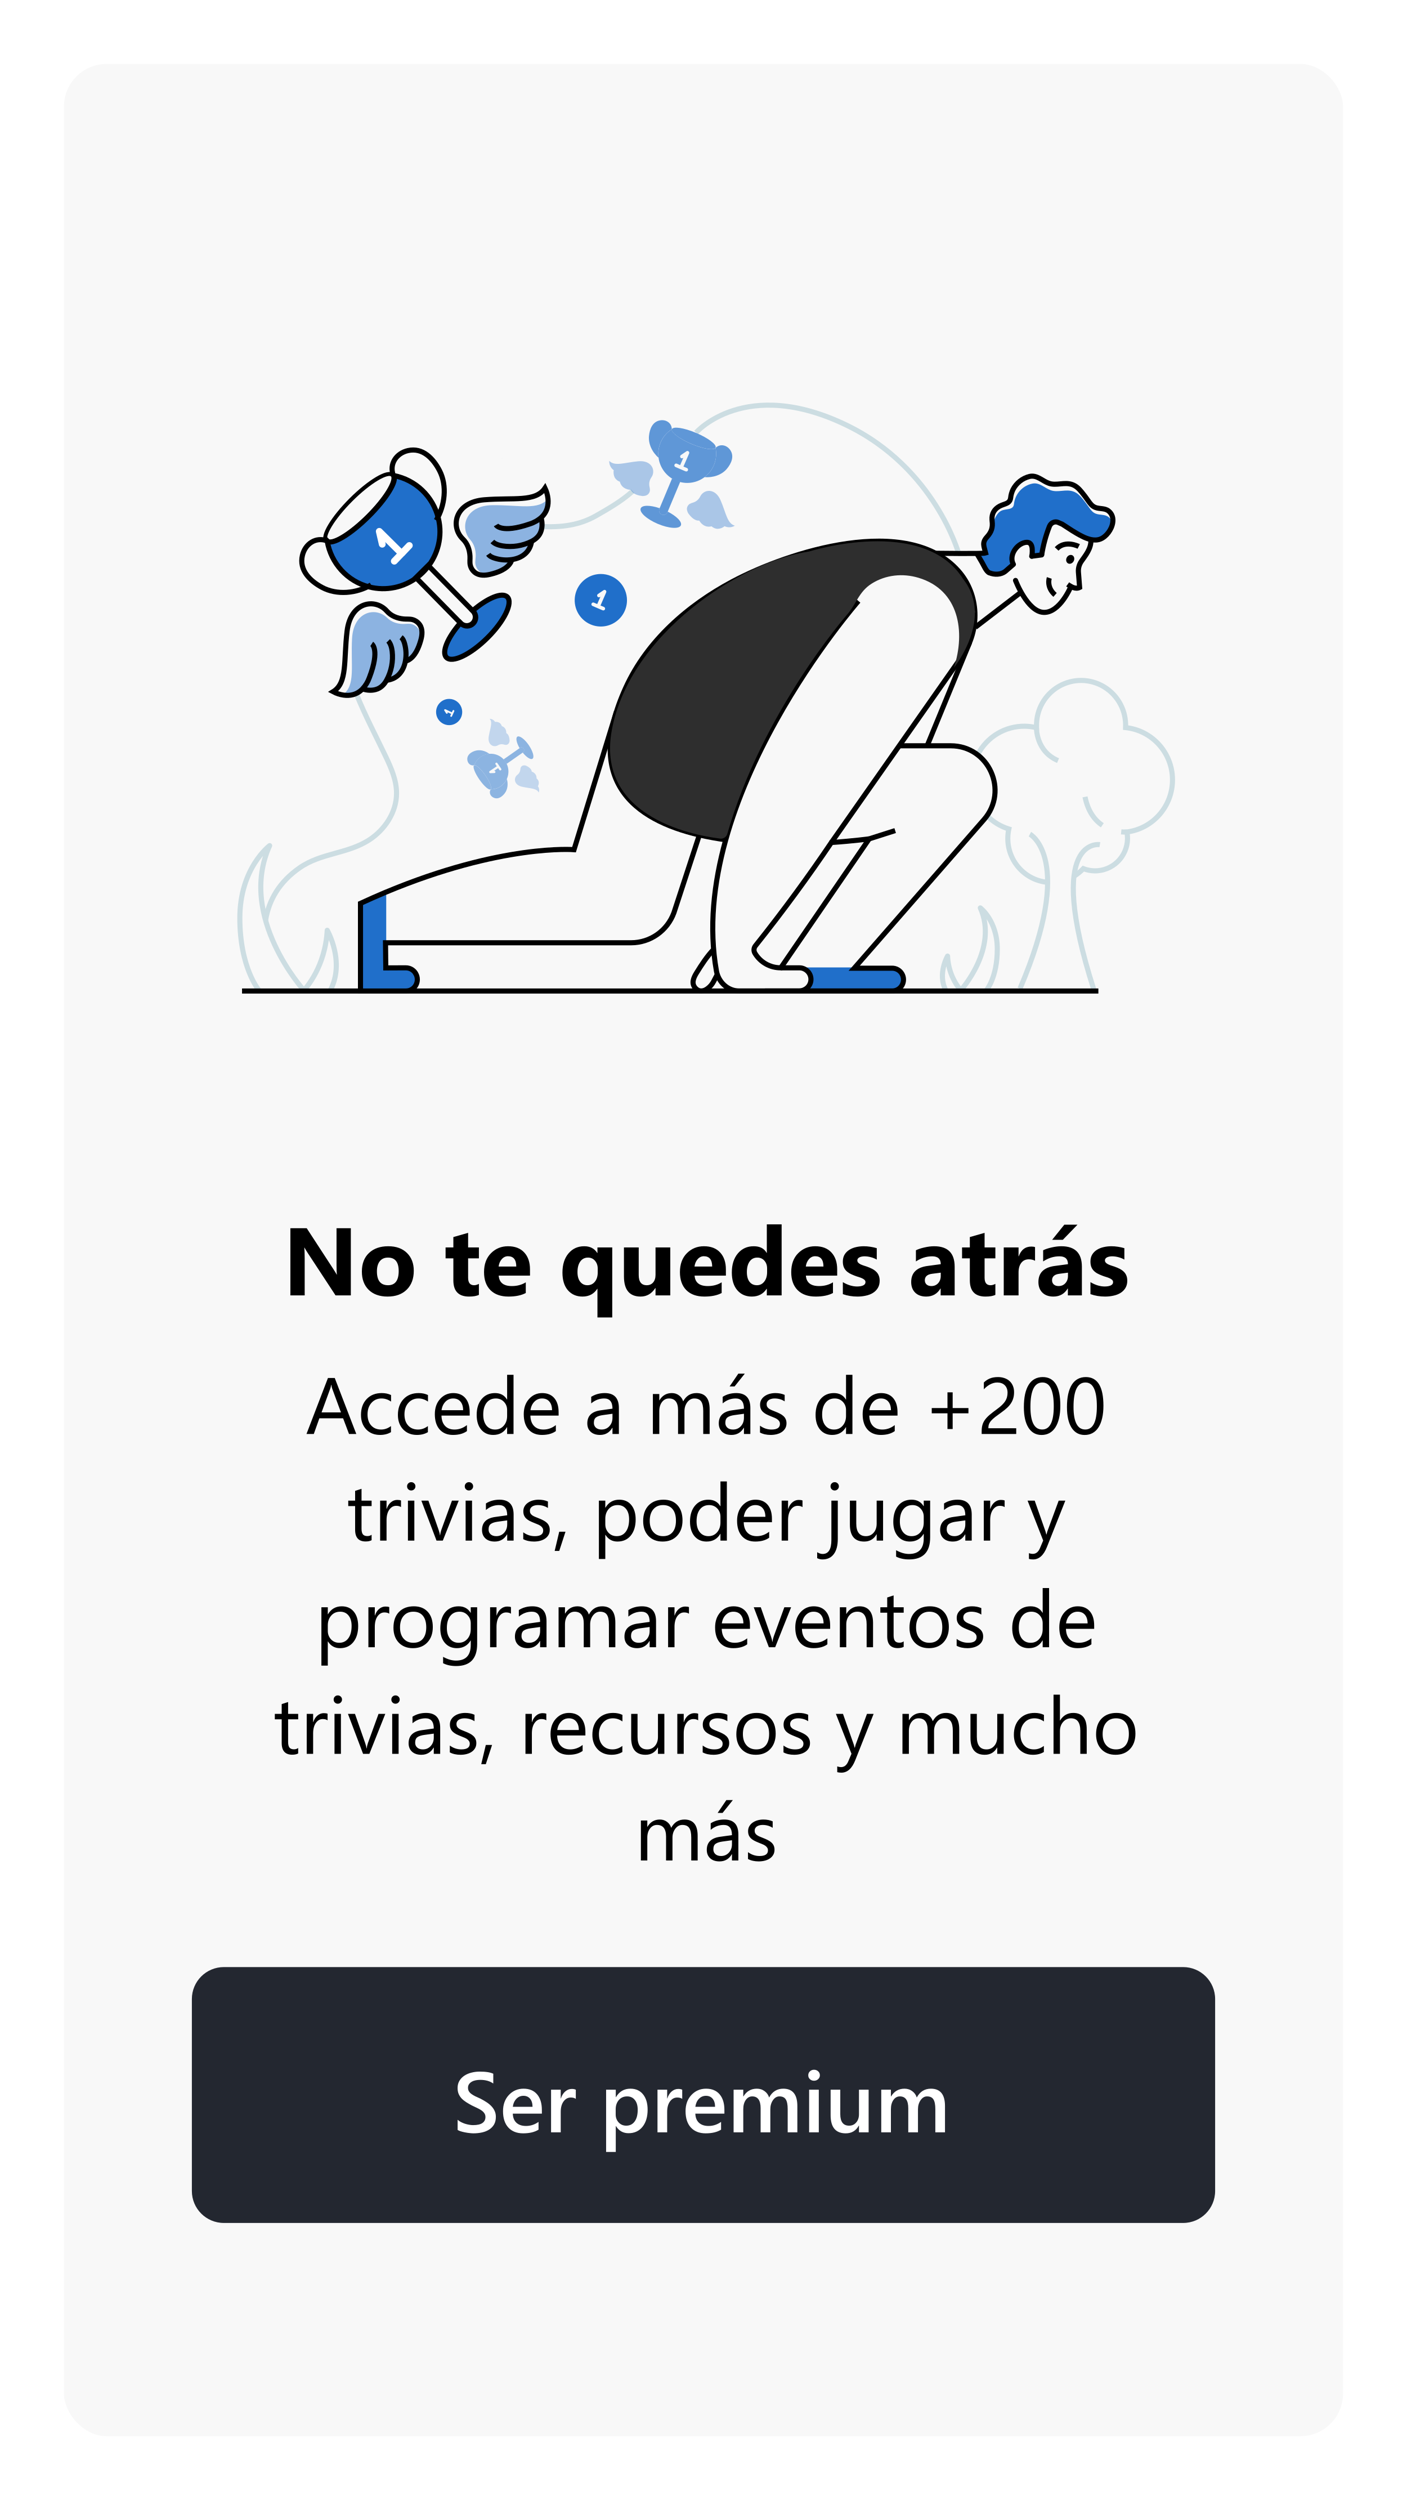 <svg width="264" height="469" viewBox="0 0 264 469" fill="none" xmlns="http://www.w3.org/2000/svg">
<g filter="url(#filter0_d_733_10160)">
<rect x="12" y="10" width="240" height="445" rx="8" fill="#F8F8F8"/>
<path d="M65.826 241H62.961L57.767 233.081C57.462 232.618 57.251 232.27 57.134 232.035H57.099C57.145 232.48 57.169 233.16 57.169 234.074V241H54.488V228.396H57.547L62.548 236.069C62.776 236.415 62.987 236.758 63.181 237.098H63.216C63.169 236.805 63.145 236.228 63.145 235.366V228.396H65.826V241ZM72.726 241.22C71.226 241.22 70.045 240.801 69.184 239.963C68.328 239.119 67.9 237.977 67.9 236.535C67.9 235.047 68.346 233.884 69.236 233.046C70.127 232.202 71.331 231.78 72.849 231.78C74.343 231.78 75.515 232.202 76.364 233.046C77.214 233.884 77.639 234.994 77.639 236.377C77.639 237.871 77.199 239.052 76.32 239.919C75.447 240.786 74.249 241.22 72.726 241.22ZM72.796 233.907C72.14 233.907 71.63 234.133 71.267 234.584C70.903 235.035 70.722 235.674 70.722 236.5C70.722 238.229 71.419 239.093 72.814 239.093C74.144 239.093 74.809 238.205 74.809 236.43C74.809 234.748 74.138 233.907 72.796 233.907ZM89.856 240.895C89.445 241.111 88.827 241.22 88.001 241.22C86.044 241.22 85.065 240.203 85.065 238.17V234.048H83.606V232H85.065V230.058L87.834 229.267V232H89.856V234.048H87.834V237.687C87.834 238.624 88.206 239.093 88.95 239.093C89.243 239.093 89.545 239.008 89.856 238.838V240.895ZM99.444 237.291H93.573C93.667 238.598 94.49 239.251 96.043 239.251C97.033 239.251 97.903 239.017 98.653 238.548V240.552C97.821 240.997 96.74 241.22 95.41 241.22C93.957 241.22 92.829 240.818 92.026 240.016C91.224 239.207 90.822 238.082 90.822 236.641C90.822 235.146 91.256 233.963 92.123 233.09C92.99 232.217 94.057 231.78 95.322 231.78C96.635 231.78 97.648 232.17 98.363 232.949C99.084 233.729 99.444 234.786 99.444 236.122V237.291ZM96.869 235.586C96.869 234.297 96.348 233.652 95.305 233.652C94.859 233.652 94.473 233.837 94.144 234.206C93.822 234.575 93.626 235.035 93.556 235.586H96.869ZM114.878 245.14H112.101V239.761H112.065C111.438 240.733 110.516 241.22 109.297 241.22C108.166 241.22 107.255 240.827 106.563 240.042C105.878 239.251 105.535 238.144 105.535 236.72C105.535 235.22 105.913 234.021 106.669 233.125C107.425 232.229 108.409 231.78 109.622 231.78C110.724 231.78 111.538 232.202 112.065 233.046H112.101V232H114.878V245.14ZM112.153 236.702V235.981C112.153 235.396 111.983 234.903 111.644 234.505C111.304 234.106 110.867 233.907 110.334 233.907C109.719 233.907 109.235 234.15 108.884 234.637C108.532 235.117 108.356 235.785 108.356 236.641C108.356 237.408 108.526 238.009 108.866 238.442C109.212 238.876 109.66 239.093 110.211 239.093C110.797 239.093 111.266 238.873 111.617 238.434C111.975 237.994 112.153 237.417 112.153 236.702ZM125.768 241H122.999V239.629H122.955C122.27 240.689 121.353 241.22 120.204 241.22C118.118 241.22 117.075 239.957 117.075 237.432V232H119.844V237.186C119.844 238.457 120.348 239.093 121.355 239.093C121.854 239.093 122.252 238.92 122.551 238.574C122.85 238.223 122.999 237.748 122.999 237.15V232H125.768V241ZM136.2 237.291H130.329C130.423 238.598 131.246 239.251 132.799 239.251C133.789 239.251 134.659 239.017 135.409 238.548V240.552C134.577 240.997 133.496 241.22 132.166 241.22C130.713 241.22 129.585 240.818 128.782 240.016C127.979 239.207 127.578 238.082 127.578 236.641C127.578 235.146 128.012 233.963 128.879 233.09C129.746 232.217 130.812 231.78 132.078 231.78C133.391 231.78 134.404 232.17 135.119 232.949C135.84 233.729 136.2 234.786 136.2 236.122V237.291ZM133.625 235.586C133.625 234.297 133.104 233.652 132.061 233.652C131.615 233.652 131.229 233.837 130.9 234.206C130.578 234.575 130.382 235.035 130.312 235.586H133.625ZM146.659 241H143.882V239.761H143.847C143.214 240.733 142.285 241.22 141.061 241.22C139.936 241.22 139.03 240.824 138.345 240.033C137.659 239.236 137.316 238.126 137.316 236.702C137.316 235.214 137.694 234.021 138.45 233.125C139.206 232.229 140.196 231.78 141.421 231.78C142.581 231.78 143.39 232.196 143.847 233.028H143.882V227.676H146.659V241ZM143.935 236.623V235.946C143.935 235.36 143.765 234.874 143.425 234.487C143.085 234.101 142.643 233.907 142.098 233.907C141.482 233.907 141.002 234.15 140.656 234.637C140.311 235.117 140.138 235.779 140.138 236.623C140.138 237.414 140.305 238.023 140.639 238.451C140.973 238.879 141.436 239.093 142.027 239.093C142.59 239.093 143.047 238.867 143.398 238.416C143.756 237.965 143.935 237.367 143.935 236.623ZM157.083 237.291H151.212C151.306 238.598 152.129 239.251 153.682 239.251C154.672 239.251 155.542 239.017 156.292 238.548V240.552C155.46 240.997 154.379 241.22 153.049 241.22C151.596 241.22 150.468 240.818 149.665 240.016C148.862 239.207 148.461 238.082 148.461 236.641C148.461 235.146 148.895 233.963 149.762 233.09C150.629 232.217 151.695 231.78 152.961 231.78C154.273 231.78 155.287 232.17 156.002 232.949C156.723 233.729 157.083 234.786 157.083 236.122V237.291ZM154.508 235.586C154.508 234.297 153.986 233.652 152.943 233.652C152.498 233.652 152.111 233.837 151.783 234.206C151.461 234.575 151.265 235.035 151.194 235.586H154.508ZM158.146 240.763V238.513C158.604 238.788 159.058 238.993 159.509 239.128C159.966 239.263 160.396 239.33 160.801 239.33C161.293 239.33 161.68 239.263 161.961 239.128C162.248 238.993 162.392 238.788 162.392 238.513C162.392 238.337 162.327 238.19 162.198 238.073C162.069 237.956 161.902 237.854 161.697 237.766C161.498 237.678 161.278 237.599 161.038 237.528C160.798 237.458 160.566 237.379 160.344 237.291C159.986 237.156 159.67 237.013 159.395 236.86C159.125 236.702 158.896 236.521 158.709 236.315C158.527 236.11 158.387 235.873 158.287 235.604C158.193 235.334 158.146 235.015 158.146 234.646C158.146 234.142 158.255 233.708 158.472 233.345C158.694 232.981 158.987 232.686 159.351 232.457C159.72 232.223 160.139 232.053 160.607 231.947C161.082 231.836 161.574 231.78 162.084 231.78C162.482 231.78 162.887 231.812 163.297 231.877C163.707 231.936 164.111 232.023 164.51 232.141V234.285C164.158 234.08 163.78 233.928 163.376 233.828C162.978 233.723 162.585 233.67 162.198 233.67C162.017 233.67 161.844 233.688 161.68 233.723C161.521 233.752 161.381 233.799 161.258 233.863C161.135 233.922 161.038 234.001 160.968 234.101C160.897 234.194 160.862 234.303 160.862 234.426C160.862 234.59 160.915 234.73 161.021 234.848C161.126 234.965 161.264 235.067 161.434 235.155C161.604 235.237 161.791 235.313 161.996 235.384C162.207 235.448 162.415 235.516 162.62 235.586C162.989 235.715 163.323 235.855 163.622 236.008C163.921 236.16 164.176 236.339 164.387 236.544C164.604 236.749 164.768 236.989 164.879 237.265C164.996 237.54 165.055 237.868 165.055 238.249C165.055 238.782 164.938 239.239 164.703 239.62C164.475 239.995 164.167 240.303 163.78 240.543C163.399 240.777 162.957 240.947 162.453 241.053C161.955 241.164 161.437 241.22 160.897 241.22C159.907 241.22 158.99 241.067 158.146 240.763ZM179.126 241H176.498V239.708H176.463C175.859 240.716 174.966 241.22 173.782 241.22C172.909 241.22 172.221 240.974 171.717 240.481C171.219 239.983 170.97 239.321 170.97 238.495C170.97 236.749 172.004 235.741 174.072 235.472L176.516 235.146C176.516 234.162 175.982 233.67 174.916 233.67C173.844 233.67 172.824 233.989 171.857 234.628V232.536C172.244 232.337 172.771 232.161 173.439 232.009C174.113 231.856 174.726 231.78 175.276 231.78C177.843 231.78 179.126 233.061 179.126 235.621V241ZM176.516 237.344V236.737L174.881 236.948C173.979 237.065 173.527 237.473 173.527 238.17C173.527 238.486 173.636 238.747 173.853 238.952C174.075 239.151 174.374 239.251 174.749 239.251C175.271 239.251 175.695 239.072 176.023 238.715C176.352 238.352 176.516 237.895 176.516 237.344ZM186.764 240.895C186.354 241.111 185.735 241.22 184.909 241.22C182.952 241.22 181.974 240.203 181.974 238.17V234.048H180.515V232H181.974V230.058L184.742 229.267V232H186.764V234.048H184.742V237.687C184.742 238.624 185.114 239.093 185.858 239.093C186.151 239.093 186.453 239.008 186.764 238.838V240.895ZM194.208 234.505C193.874 234.323 193.484 234.232 193.039 234.232C192.436 234.232 191.964 234.455 191.624 234.9C191.284 235.34 191.114 235.94 191.114 236.702V241H188.337V232H191.114V233.67H191.149C191.589 232.451 192.38 231.842 193.522 231.842C193.815 231.842 194.044 231.877 194.208 231.947V234.505ZM202.997 241H200.369V239.708H200.334C199.73 240.716 198.837 241.22 197.653 241.22C196.78 241.22 196.092 240.974 195.588 240.481C195.09 239.983 194.841 239.321 194.841 238.495C194.841 236.749 195.875 235.741 197.943 235.472L200.387 235.146C200.387 234.162 199.854 233.67 198.787 233.67C197.715 233.67 196.695 233.989 195.729 234.628V232.536C196.115 232.337 196.643 232.161 197.311 232.009C197.984 231.856 198.597 231.78 199.147 231.78C201.714 231.78 202.997 233.061 202.997 235.621V241ZM200.387 237.344V236.737L198.752 236.948C197.85 237.065 197.398 237.473 197.398 238.17C197.398 238.486 197.507 238.747 197.724 238.952C197.946 239.151 198.245 239.251 198.62 239.251C199.142 239.251 199.566 239.072 199.895 238.715C200.223 238.352 200.387 237.895 200.387 237.344ZM202.171 227.737L199.42 230.576H197.416L199.701 227.737H202.171ZM204.605 240.763V238.513C205.062 238.788 205.517 238.993 205.968 239.128C206.425 239.263 206.855 239.33 207.26 239.33C207.752 239.33 208.139 239.263 208.42 239.128C208.707 238.993 208.851 238.788 208.851 238.513C208.851 238.337 208.786 238.19 208.657 238.073C208.528 237.956 208.361 237.854 208.156 237.766C207.957 237.678 207.737 237.599 207.497 237.528C207.257 237.458 207.025 237.379 206.803 237.291C206.445 237.156 206.129 237.013 205.854 236.86C205.584 236.702 205.355 236.521 205.168 236.315C204.986 236.11 204.846 235.873 204.746 235.604C204.652 235.334 204.605 235.015 204.605 234.646C204.605 234.142 204.714 233.708 204.931 233.345C205.153 232.981 205.446 232.686 205.81 232.457C206.179 232.223 206.598 232.053 207.066 231.947C207.541 231.836 208.033 231.78 208.543 231.78C208.941 231.78 209.346 231.812 209.756 231.877C210.166 231.936 210.57 232.023 210.969 232.141V234.285C210.617 234.08 210.239 233.928 209.835 233.828C209.437 233.723 209.044 233.67 208.657 233.67C208.476 233.67 208.303 233.688 208.139 233.723C207.98 233.752 207.84 233.799 207.717 233.863C207.594 233.922 207.497 234.001 207.427 234.101C207.356 234.194 207.321 234.303 207.321 234.426C207.321 234.59 207.374 234.73 207.479 234.848C207.585 234.965 207.723 235.067 207.893 235.155C208.062 235.237 208.25 235.313 208.455 235.384C208.666 235.448 208.874 235.516 209.079 235.586C209.448 235.715 209.782 235.855 210.081 236.008C210.38 236.16 210.635 236.339 210.846 236.544C211.062 236.749 211.227 236.989 211.338 237.265C211.455 237.54 211.514 237.868 211.514 238.249C211.514 238.782 211.396 239.239 211.162 239.62C210.934 239.995 210.626 240.303 210.239 240.543C209.858 240.777 209.416 240.947 208.912 241.053C208.414 241.164 207.896 241.22 207.356 241.22C206.366 241.22 205.449 241.067 204.605 240.763Z" fill="black"/>
<path d="M130.62 79.133C130.62 79.133 139.824 68.582 158.796 77.734C175.461 85.77 179.876 101.836 179.876 101.836" stroke="#CCDDE2" stroke-width="0.957"/>
<path d="M189.294 153.508L189.762 153.611L189.857 153.181L189.435 153.051L189.294 153.508ZM201.518 162.361L201.751 162.779L201.759 162.774L201.768 162.769L201.518 162.361ZM203.268 160.945L203.443 160.499L203.143 160.381L202.921 160.615L203.268 160.945ZM205.393 161.359L205.4 160.88L205.398 160.88L205.393 161.359ZM211.558 155.331L212.037 155.338L212.037 155.335L211.558 155.331ZM211.444 154.071L211.382 153.597L210.878 153.662L210.974 154.161L211.444 154.071ZM211.195 134.486H210.716V134.917L211.145 134.962L211.195 134.486ZM211.195 134.447L210.717 134.424L210.716 134.435V134.447H211.195ZM194.486 134.222H194.964L194.964 134.212L194.486 134.222ZM194.486 134.508L194.373 134.972L194.964 135.116V134.508H194.486ZM192.306 134.23L192.313 133.752L192.313 133.752L192.306 134.23ZM184.872 151.371C186.065 152.576 187.536 153.467 189.154 153.966L189.435 153.051C187.968 152.599 186.634 151.791 185.551 150.698L184.872 151.371ZM188.827 153.405C188.286 155.857 188.821 158.424 190.297 160.451L191.07 159.888C189.757 158.083 189.279 155.796 189.762 153.611L188.827 153.405ZM190.297 160.451C191.772 162.479 194.046 163.771 196.537 163.996L196.623 163.043C194.407 162.843 192.384 161.694 191.07 159.888L190.297 160.451ZM201.642 162.84L201.751 162.779L201.285 161.943L201.177 162.004L201.642 162.84ZM201.768 162.769C202.446 162.354 203.067 161.852 203.615 161.274L202.921 160.615C202.431 161.132 201.875 161.582 201.268 161.953L201.768 162.769ZM203.093 161.39C203.825 161.677 204.602 161.829 205.388 161.837L205.398 160.88C204.729 160.873 204.066 160.744 203.443 160.499L203.093 161.39ZM205.386 161.837C207.127 161.861 208.805 161.19 210.052 159.97L209.384 159.286C208.318 160.328 206.885 160.901 205.4 160.88L205.386 161.837ZM210.052 159.97C211.299 158.751 212.013 157.085 212.037 155.338L211.08 155.325C211.06 156.82 210.449 158.245 209.384 159.286L210.052 159.97ZM212.037 155.335C212.04 154.881 211.999 154.427 211.913 153.981L210.974 154.161C211.047 154.545 211.083 154.936 211.08 155.328L212.037 155.335ZM211.505 154.546C216.688 153.874 220.544 149.407 220.477 144.161L219.521 144.173C219.581 148.938 216.08 152.988 211.382 153.597L211.505 154.546ZM220.477 144.161C220.411 138.915 216.442 134.548 211.244 134.01L211.145 134.962C215.857 135.45 219.46 139.409 219.521 144.173L220.477 144.161ZM211.673 134.486V134.447H210.716V134.486H211.673ZM211.673 134.47C211.828 131.229 210.212 128.159 207.454 126.465L206.954 127.281C209.412 128.791 210.856 131.53 210.717 134.424L211.673 134.47ZM207.454 126.465C204.697 124.772 201.239 124.725 198.437 126.344L198.916 127.173C201.413 125.73 204.495 125.771 206.954 127.281L207.454 126.465ZM198.437 126.344C195.636 127.963 193.938 130.988 194.007 134.233L194.964 134.212C194.902 131.315 196.418 128.616 198.916 127.173L198.437 126.344ZM194.007 134.222V134.508H194.964V134.222H194.007ZM194.598 134.043C193.85 133.861 193.083 133.764 192.313 133.752L192.299 134.708C192.998 134.719 193.693 134.808 194.373 134.972L194.598 134.043ZM192.313 133.752C188.436 133.697 184.86 135.837 183.059 139.284L183.907 139.727C185.541 136.598 188.786 134.659 192.299 134.708L192.313 133.752Z" fill="#CCDDE2"/>
<path d="M203.585 147.481C204.145 150.263 205.447 151.879 206.83 152.813" stroke="#CCDDE2" stroke-width="0.957"/>
<path d="M211.43 154.068C211.078 154.092 210.725 154.086 210.374 154.05" stroke="#CCDDE2" stroke-width="0.957"/>
<path d="M194.476 134.5C194.476 134.5 194.353 138.919 198.526 140.682" stroke="#CCDDE2" stroke-width="0.957"/>
<path d="M206.375 156.443C206.375 156.443 195.954 154.747 205.236 183.632" stroke="#CCDDE2" stroke-width="0.957"/>
<path d="M193.243 154.478C193.243 154.478 201.847 159.024 191.386 183.447" stroke="#CCDDE2" stroke-width="0.957"/>
<path d="M128.987 80.862L128.995 80.856" stroke="#CCDDE2" stroke-width="0.957"/>
<path d="M101.722 96.772C105.27 96.942 108.71 96.555 111.908 94.71C114.033 93.491 116.646 92.02 118.703 90.136" stroke="#CCDDE2" stroke-width="0.957"/>
<path d="M66.848 128.117C68.5 132.251 70.639 136.257 72.461 140.094C73.445 142.183 74.395 144.392 74.405 146.764C74.427 150.432 72.113 153.712 69.292 155.543C65.185 158.206 60.294 157.962 56.234 160.783C52.425 163.419 50.444 166.822 49.835 170.638" stroke="#CCDDE2" stroke-width="0.957"/>
<path d="M85.27 95.43C85.425 95.416 85.573 95.402 85.729 95.397" stroke="#CCDDE2" stroke-width="0.957"/>
<path d="M185.071 183.775C185.071 183.775 187.126 181.398 187.126 176.042C187.126 170.687 183.94 168.311 183.94 168.311C187.395 175.948 180.269 183.775 180.269 183.775C178.764 181.965 177.894 179.708 177.794 177.351C177.794 177.351 175.85 180.718 177.469 183.775" stroke="#CCDDE2" stroke-width="0.957" stroke-linejoin="round"/>
<path d="M48.603 183.775C48.603 183.775 45 179.6 45 170.208C45 160.816 50.594 156.629 50.594 156.629C44.526 170.04 57.039 183.787 57.039 183.787C57.428 183.271 61.021 179.395 61.4 172.506C61.4 172.506 64.814 178.418 61.97 183.787" stroke="#CCDDE2" stroke-width="0.957" stroke-linejoin="round"/>
<path d="M190.626 107.049L190.646 107.09" stroke="#CCDDE2" stroke-width="0.957"/>
<path d="M166.649 183.782H150.966V183.521C151.586 183.221 152.022 182.64 152.135 181.962C152.247 181.283 152.023 180.592 151.533 180.109C151.368 179.943 151.177 179.807 150.966 179.705V179.476H165.552C169.717 179.465 168.922 180.216 169.676 181.66C170.431 183.104 166.649 183.782 166.649 183.782Z" fill="#206FCA"/>
<path d="M77.966 182.983C77.302 183.526 76.272 183.782 76.272 183.782H67.721V167.337L72.204 165.363C72.244 165.351 72.283 165.336 72.32 165.316L72.468 165.248V179.435H75.722C76.108 179.436 76.493 179.464 76.876 179.517C77.743 179.66 77.98 179.978 78.123 180.473C78.123 180.473 78.136 180.473 78.123 180.487C78.218 180.805 78.279 181.186 78.443 181.64C78.666 182.203 78.388 182.65 77.966 182.983Z" fill="#206FCA"/>
<path d="M45.417 183.902H206.091" stroke="black" stroke-width="0.957"/>
<path d="M131.241 154.587L126.455 169.204C125.223 172.595 122.015 174.85 118.425 174.851H72.333L72.36 177.21V177.448L72.388 179.555V179.568L75.367 179.555H76.144C76.347 179.554 76.549 179.581 76.745 179.637C77.262 179.788 77.705 180.129 77.984 180.592C77.984 180.592 77.998 180.592 77.984 180.606C78.193 180.942 78.304 181.33 78.303 181.726V181.759C78.3 182.333 78.07 182.882 77.664 183.285C77.258 183.688 76.709 183.913 76.138 183.909H67.64V167.46C69.166 166.756 70.652 166.098 72.098 165.487C72.138 165.475 72.176 165.46 72.213 165.44L72.36 165.379C94.152 156.261 107.705 157.385 107.705 157.385L115.661 131.52" stroke="black" stroke-width="0.957"/>
<path d="M191.522 109.139L182.998 115.67" stroke="black" stroke-width="0.957"/>
<path d="M163.095 155.36L167.962 153.807" stroke="black" stroke-width="0.957"/>
<path d="M161.07 110.741C161.07 110.741 128.633 147.731 134.43 180.158C134.819 182.247 136.549 183.881 138.659 183.9H149.898C150.269 183.9 150.634 183.81 150.963 183.636C151.584 183.334 152.021 182.747 152.134 182.063C152.247 181.378 152.022 180.681 151.53 180.193C151.365 180.026 151.174 179.888 150.963 179.785C150.662 179.631 150.329 179.552 149.991 179.554H146.493" stroke="black" stroke-width="0.957"/>
<path d="M155.994 156.044L168.724 137.9L180.503 121.114C183.927 116.24 183.766 109.541 179.807 105.09C170.259 94.342 148.013 101.463 137.41 107.112C129.053 111.566 121.441 118.196 117.434 126.962C109.466 144.413 118.903 151.755 131.232 154.629C132.845 155.002 134.51 155.301 136.182 155.538" stroke="black" stroke-width="0.957"/>
<path d="M163.094 155.358C163.094 155.358 160.276 155.749 155.994 156.044C151.793 162.268 147.055 168.769 141.747 175.419C141.433 175.808 141.388 176.351 141.633 176.787C142.641 178.499 144.474 179.548 146.452 179.546H146.507L163.094 155.35" stroke="black" stroke-width="0.957"/>
<path d="M168.724 137.9H178.398C185.532 137.9 189.335 146.355 184.628 151.745L160.282 179.623H167.334C168.109 179.599 168.836 180.002 169.231 180.673C169.625 181.345 169.625 182.179 169.231 182.85C168.836 183.522 168.109 183.924 167.334 183.9H143.528" stroke="black" stroke-width="0.957"/>
<path d="M133.878 176.117C132.631 177.44 131.659 178.945 130.703 180.485C130.13 181.413 129.63 182.505 130.542 183.428C131.296 184.18 132.096 183.914 132.732 183.467C133.235 183.101 133.644 182.62 133.925 182.064L134.594 180.79" stroke="black" stroke-width="0.957"/>
<path d="M208.699 96.029C208.505 97.334 207.475 98.664 206.398 99.09C205.273 99.528 203.989 99.09 202.978 98.576C201.681 97.934 200.476 97.096 199.264 96.314L198.476 95.969C198.477 95.964 198.477 95.96 198.476 95.955C198.218 95.849 197.93 95.844 197.669 95.942C197.608 95.957 197.548 95.98 197.493 96.01C197.38 96.064 197.278 96.137 197.19 96.226C197.051 96.359 196.941 96.519 196.868 96.697C196.191 98.422 195.703 100.217 195.413 102.048L193.563 102.291C193.569 102.121 193.598 101.953 193.65 101.791C193.652 101.787 193.652 101.782 193.65 101.777C193.784 101.318 193.972 100.891 193.65 100.724C193.627 100.445 193.532 100.176 193.374 99.945C193.18 99.696 192.876 99.567 192.404 99.649C192.236 99.677 192.071 99.724 191.914 99.789C191.5 99.954 191.128 100.208 190.824 100.533C190.696 100.663 190.58 100.803 190.474 100.952C190.317 101.169 190.186 101.405 190.086 101.655C190.05 101.735 190.021 101.819 189.999 101.904C189.826 102.423 189.836 102.986 190.026 103.499C190.06 103.587 190.1 103.673 190.147 103.756L188.686 105.019C188.635 105.064 188.581 105.105 188.525 105.142C187.819 105.609 186.688 105.609 185.685 105.352C185.08 105.197 185.326 104.877 184.93 104.574C184.372 104.749 184.349 103.69 184.385 103.561C184.655 102.819 183.646 102.198 183.545 102.122C183.169 102.048 182.934 101.927 182.812 101.744H183.082C183.641 101.744 184.428 101.867 184.938 101.698C184.636 100.44 184.191 99.772 185.188 98.691C186.017 97.78 186.312 96.939 186.143 95.679C186.143 95.605 186.548 95.651 186.548 95.572C186.816 94.793 187.342 94.064 187.854 93.819C188.767 93.373 190.114 93.743 190.249 92.583C190.437 90.687 191.82 89.129 193.675 88.725C195.021 88.427 195.976 89.535 197.128 89.954C198.526 90.474 199.973 89.67 201.44 90.217C202.167 90.487 202.645 90.996 203.13 91.58C203.533 92.08 203.931 92.594 204.293 93.12C204.656 93.646 204.994 94.121 205.587 94.351C206.363 94.654 207.288 94.452 207.983 94.978C208.334 95.236 208.587 95.607 208.699 96.029Z" fill="#206FCA"/>
<path d="M183.327 101.906L184.277 103.53C184.598 104.078 185.055 105.221 185.639 105.461H185.651H185.666C186.684 105.867 187.789 105.769 188.513 105.266C188.574 105.228 188.631 105.184 188.683 105.135L190.144 103.868C189.241 102.251 190.705 100.043 192.402 99.751C193.27 99.605 193.57 100.141 193.665 100.823C193.7 101.18 193.7 101.539 193.665 101.896C193.665 102.009 193.651 102.111 193.642 102.218" stroke="black" stroke-width="0.957" stroke-linecap="round" stroke-linejoin="round"/>
<path d="M202.406 100.508C202.406 100.508 199.895 99.219 198.256 100.972" stroke="black" stroke-width="0.957"/>
<path d="M200.331 107.616C200.95 108.069 201.812 108.591 202.573 108.201L202.347 105.313C202.295 104.606 202.484 103.903 202.884 103.318C203.55 102.331 204.811 100.927 204.681 99.24" stroke="black" stroke-width="0.957"/>
<ellipse rx="0.86" ry="0.73" transform="matrix(0.492 -0.871 0.868 0.496 200.807 102.928)" fill="black"/>
<path d="M193.596 102.336C193.618 102.277 193.637 102.215 193.659 102.156C193.68 102.098 193.699 102.025 193.725 101.961" stroke="black" stroke-width="0.957" stroke-linecap="round" stroke-linejoin="round"/>
<path d="M193.594 102.338L194.23 102.256L195.452 102.092" stroke="black" stroke-width="0.957" stroke-linecap="round" stroke-linejoin="round"/>
<path d="M196.885 106.414C196.885 106.414 196.284 108.143 197.965 109.597" stroke="black" stroke-width="0.957"/>
<path d="M175.365 101.786C175.925 101.786 184.431 101.909 184.943 101.739C184.639 100.478 184.194 99.809 185.194 98.726C186.024 97.813 186.32 96.97 186.151 95.707C186.138 95.629 186.132 95.55 186.131 95.471C186.063 94.374 186.563 93.508 187.528 92.971C188.446 92.458 189.492 92.559 189.634 91.361C189.692 90.84 189.835 90.333 190.058 89.859C190.693 88.613 191.836 87.706 193.19 87.373C194.581 87.062 195.565 88.212 196.767 88.645C198.204 89.182 199.71 88.354 201.221 88.91C201.976 89.193 202.468 89.716 202.972 90.325C203.398 90.846 203.802 91.375 204.174 91.923C204.538 92.436 204.901 92.952 205.516 93.188C206.313 93.5 207.278 93.289 207.986 93.838C208.694 94.386 208.918 95.219 208.782 96.052C208.587 97.36 207.554 98.693 206.475 99.12C205.347 99.559 204.059 99.12 203.046 98.605C201.744 97.961 200.537 97.122 199.321 96.337L198.531 95.992C198.272 95.882 197.982 95.872 197.716 95.965C197.655 95.98 197.595 96.003 197.539 96.033C197.428 96.09 197.326 96.163 197.236 96.249C197.096 96.382 196.986 96.543 196.913 96.722C196.234 98.451 195.745 100.249 195.454 102.084" stroke="black" stroke-width="0.957"/>
<path d="M190.548 106.886C190.548 106.886 192.762 112.741 195.816 112.873C198.869 113.006 200.927 108.032 200.927 108.032" stroke="black" stroke-width="0.957" stroke-linecap="round" stroke-linejoin="round"/>
<path d="M181.941 118.497L174.015 137.775" stroke="black" stroke-width="0.957"/>
<path d="M182.915 112.865L182.998 112.945C182.969 112.75 182.934 112.582 182.899 112.402C182.855 111.471 182.68 110.551 182.378 109.669C182.016 108.578 181.464 107.56 180.747 106.663C173.235 94.647 151.798 101.455 151.798 101.455C138.775 103.407 118.17 116.949 114.808 134.897C111.445 152.846 133.902 155.111 135.002 155.296C135.607 155.428 136.217 155.096 136.438 154.515C143.018 131.481 158.944 113.292 158.946 113.29C160.695 111.288 161.129 109.019 163.539 107.491C166.175 105.818 169.386 105.5 172.35 106.388C179.976 108.672 181.189 116.505 178.988 123.24C178.988 123.24 182.967 118.34 182.915 112.865Z" fill="#2E2E2E"/>
<path d="M71.286 84.055L71.28 84.063" stroke="#CCDDE2" stroke-width="0.184"/>
<path d="M94.221 83.967L94.215 83.961" stroke="#CCDDE2" stroke-width="0.184"/>
<path fill-rule="evenodd" clip-rule="evenodd" d="M68.966 94.873C65.532 98.295 62.056 100.36 61.204 99.488C60.352 98.616 62.449 95.146 65.881 91.724C69.313 88.301 72.784 86.244 73.636 87.111C73.655 87.127 73.67 87.148 73.677 87.172C74.402 88.13 72.328 91.533 68.966 94.873V94.873Z" stroke="black" stroke-width="0.736"/>
<path d="M82.433 97.73C82.407 101.015 80.883 104.106 78.3 106.111C75.716 108.117 72.361 108.814 69.201 108.001C65.148 106.949 62.09 103.594 61.391 99.438C61.388 99.427 61.388 99.415 61.391 99.403C62.237 100.269 65.691 98.219 69.102 94.822C72.439 91.507 74.501 88.131 73.783 87.178H73.781C77.882 87.957 81.149 91.086 82.129 95.173C82.334 96.01 82.436 96.868 82.433 97.73Z" fill="#206FCA"/>
<path d="M73.808 87.201C72.976 85.014 74.389 83.006 76.562 82.522C79.318 81.905 81.3 84.022 82.473 86.287C83.941 89.123 83.478 92.871 81.849 95.608" stroke="black" stroke-width="0.957"/>
<path d="M61.434 99.485C59.262 98.621 57.252 100.019 56.74 102.193C56.091 104.953 58.172 106.972 60.412 108.181C63.214 109.691 66.884 109.323 69.628 107.721" stroke="black" stroke-width="0.957"/>
<path fill-rule="evenodd" clip-rule="evenodd" d="M80.34 104.073L88.742 112.627C89.353 113.266 89.341 114.281 88.712 114.905C88.084 115.528 87.074 115.529 86.445 114.905L78.041 106.35L80.34 104.073Z" stroke="black" stroke-width="0.957"/>
<path d="M95.138 109.986C96.224 111.087 94.553 114.507 91.386 117.627C88.218 120.747 84.782 122.382 83.696 121.283C82.743 120.318 83.907 117.58 86.322 114.827L86.474 114.983C87.111 115.573 88.099 115.557 88.717 114.946C89.334 114.336 89.361 113.348 88.778 112.704L88.624 112.55C91.423 110.157 94.185 109.023 95.138 109.986Z" fill="#206FCA"/>
<path fill-rule="evenodd" clip-rule="evenodd" d="M82.553 97.791C82.528 101.087 80.995 104.189 78.398 106.201C75.8 108.213 72.426 108.913 69.249 108.097C65.175 107.041 62.099 103.675 61.397 99.505C61.393 99.493 61.393 99.481 61.397 99.47C62.248 100.339 65.72 98.282 69.15 94.873C72.505 91.547 74.579 88.159 73.856 87.203H73.855C77.978 87.984 81.263 91.124 82.248 95.225C82.454 96.065 82.556 96.926 82.553 97.791V97.791Z" stroke="black" stroke-width="0.957"/>
<path fill-rule="evenodd" clip-rule="evenodd" d="M95.194 109.989C96.278 111.095 94.61 114.529 91.447 117.662C88.284 120.795 84.852 122.436 83.768 121.333C82.816 120.364 83.978 117.615 86.39 114.85L86.542 115.006C87.178 115.599 88.165 115.583 88.782 114.97C89.398 114.357 89.425 113.365 88.843 112.719L88.689 112.564C91.484 110.161 94.242 109.022 95.194 109.989Z" stroke="black" stroke-width="0.957"/>
<path d="M71.723 100.088L71.166 97.677L75.371 101.843L76.801 100.333L73.985 103.27" stroke="white" stroke-width="1.277" stroke-linecap="round" stroke-linejoin="round"/>
<path opacity="0.5" d="M101.605 95.072C101.861 95.989 101.88 97.015 101.491 97.892C101.168 98.625 100.545 99.156 99.826 99.53C99.518 101.63 97.953 102.664 96.162 102.94C96.102 103.105 96.015 103.314 95.947 103.451C95.216 104.742 93.544 105.348 92.183 105.681C91.397 105.769 90.544 105.694 89.941 105.156C89.551 104.811 89.29 104.34 89.202 103.824C89.122 103.308 89.25 102.791 89.262 102.282C89.275 101.16 88.981 100.086 88.229 99.244C86.223 96.987 87.283 92.843 92.343 92.768C97.404 92.694 101.075 93.82 102.867 91.483C102.878 91.507 102.887 91.532 102.894 91.558C103 92.653 102.797 93.998 101.605 95.072Z" fill="#206FCA"/>
<path d="M92.388 99.574C92.847 100.07 93.683 100.301 94.284 100.403C96.142 100.699 98.046 100.404 99.73 99.56C100.454 99.185 101.08 98.654 101.405 97.92C101.794 97.041 101.777 96.014 101.52 95.096" stroke="black" stroke-width="0.957"/>
<path d="M91.619 101.976C91.874 102.351 92.36 102.565 92.786 102.698C92.803 102.701 92.819 102.705 92.835 102.712C93.877 103.039 94.979 103.127 96.06 102.969C97.861 102.698 99.434 101.657 99.744 99.554" stroke="black" stroke-width="0.957"/>
<path d="M96.072 102.9C96.072 102.922 96.058 102.949 96.052 102.975C95.992 103.139 95.904 103.349 95.836 103.487C95.101 104.779 93.42 105.385 92.051 105.719L91.969 105.738C91.038 105.962 89.945 106.024 89.135 105.411C88.683 105.066 88.365 104.573 88.237 104.016C88.11 103.465 88.217 102.894 88.184 102.335C88.116 101.111 87.725 99.968 86.834 99.103C84.473 96.804 85.329 92.211 90.849 91.754C96.369 91.297 100.471 92.244 102.261 89.563C102.562 90.198 102.752 90.881 102.821 91.581C102.928 92.678 102.726 94.025 101.526 95.1C100.904 95.638 100.181 96.042 99.4 96.288C94.027 98.14 93.076 96.484 93.076 96.484" stroke="black" stroke-width="0.957"/>
<path opacity="0.5" d="M67.969 127.162C68.865 127.456 69.88 127.516 70.764 127.162C71.503 126.866 72.052 126.26 72.449 125.554C74.54 125.326 75.629 123.804 75.971 122.007C76.134 121.955 76.345 121.875 76.483 121.813C77.79 121.128 78.455 119.48 78.839 118.119C78.957 117.341 78.917 116.476 78.41 115.848C78.083 115.443 77.628 115.163 77.121 115.052C76.613 114.951 76.097 115.052 75.593 115.052C74.483 115.023 73.432 114.683 72.629 113.886C70.477 111.782 66.335 112.682 66.059 117.763C65.784 122.843 66.75 126.581 64.368 128.28C64.392 128.293 64.416 128.303 64.442 128.311C65.52 128.474 66.858 128.321 67.969 127.162Z" fill="#206FCA"/>
<path d="M72.835 118.227C73.311 118.709 73.508 119.56 73.584 120.166C73.805 122.05 73.433 123.957 72.522 125.618C72.132 126.328 71.57 126.939 70.828 127.236C69.939 127.594 68.92 127.534 68.019 127.236" stroke="black" stroke-width="0.957"/>
<path d="M75.25 117.551C75.612 117.823 75.802 118.319 75.92 118.746C75.92 118.766 75.92 118.779 75.932 118.793C76.215 119.854 76.259 120.964 76.061 122.044C75.718 123.846 74.623 125.384 72.522 125.613" stroke="black" stroke-width="0.957"/>
<path d="M75.985 122.062L76.061 122.044C76.224 121.991 76.437 121.911 76.575 121.848C77.889 121.16 78.557 119.501 78.943 118.131L78.966 118.051C79.226 117.124 79.331 116.028 78.754 115.189C78.43 114.722 77.953 114.383 77.405 114.232C76.864 114.082 76.291 114.168 75.739 114.111C74.525 113.996 73.4 113.557 72.582 112.628C70.393 110.163 65.797 110.842 65.125 116.371C64.453 121.899 65.234 126.062 62.506 127.753C63.123 128.081 63.792 128.299 64.484 128.396C65.567 128.547 66.912 128.396 68.029 127.222C68.588 126.62 69.019 125.91 69.296 125.135C71.346 119.81 69.75 118.787 69.75 118.787" stroke="black" stroke-width="0.957"/>
<g opacity="0.71">
<path d="M129.739 81.274C127.474 80.318 125.831 79.079 126.072 78.508C126.314 77.938 128.34 78.25 130.607 79.206C132.874 80.162 134.509 81.399 134.271 81.97C134.268 81.982 134.261 81.992 134.252 82.001C133.944 82.529 131.954 82.21 129.739 81.274Z" fill="#206FCA"/>
<path d="M136.389 85.939C135.416 87.112 133.721 87.642 132.195 87.503C133.886 86.23 134.692 84.089 134.262 82.011C135.133 81.192 136.348 81.469 137.004 82.402C137.827 83.586 137.225 84.942 136.389 85.939Z" fill="#206FCA"/>
<path d="M126.059 78.52C124.253 79.653 123.278 81.745 123.568 83.864C122.4 82.867 121.622 81.293 121.772 79.769C121.9 78.465 122.441 77.084 123.866 76.853C124.977 76.663 126.024 77.334 126.059 78.52Z" fill="#206FCA"/>
<path d="M127.616 88.419L125.243 94.087C125.067 94.509 124.583 94.708 124.162 94.53C123.742 94.353 123.545 93.866 123.722 93.444L126.094 87.776L127.616 88.419Z" fill="#206FCA"/>
<path d="M127.756 96.544C127.452 97.273 125.516 97.152 123.431 96.273C121.347 95.393 119.907 94.088 120.22 93.359C120.487 92.719 121.999 92.733 123.766 93.333L123.723 93.435C123.609 93.708 123.648 94.021 123.827 94.257C124.005 94.493 124.295 94.616 124.588 94.579C124.88 94.542 125.131 94.351 125.245 94.078L125.288 93.974C126.95 94.825 128.024 95.905 127.756 96.544Z" fill="#206FCA"/>
<path opacity="0.5" d="M135.953 96.708C135.576 97.025 135.101 97.2 134.61 97.204C134.202 97.178 133.816 97.011 133.516 96.731C132.473 96.995 131.681 96.454 131.2 95.655C131.113 95.655 130.996 95.655 130.92 95.655C130.173 95.557 129.558 94.873 129.138 94.298C128.943 93.942 128.809 93.516 128.943 93.126C129.028 92.874 129.197 92.659 129.42 92.516C129.655 92.401 129.901 92.31 130.153 92.242C130.683 92.051 131.12 91.663 131.372 91.157C132.031 89.764 134.18 89.459 135.209 91.851C136.239 94.243 136.434 96.21 137.879 96.606C137.871 96.616 137.861 96.626 137.85 96.634C137.27 96.975 136.558 97.003 135.953 96.708Z" fill="#206FCA"/>
<path opacity="0.5" d="M115.161 86.207C115.065 86.691 115.139 87.193 115.371 87.628C115.59 87.974 115.92 88.234 116.307 88.365C116.579 89.41 117.432 89.85 118.36 89.889C118.401 89.967 118.455 90.069 118.498 90.134C118.94 90.747 119.826 90.962 120.538 91.054C120.943 91.054 121.373 90.972 121.653 90.663C121.833 90.467 121.94 90.216 121.957 89.95C121.943 89.686 121.905 89.425 121.844 89.168C121.756 88.61 121.885 88.04 122.206 87.575C123.107 86.324 122.342 84.286 119.757 84.526C117.173 84.767 115.363 85.539 114.322 84.456L114.312 84.495C114.292 85.172 114.61 85.815 115.161 86.207Z" fill="#206FCA"/>
<path fill-rule="evenodd" clip-rule="evenodd" d="M129.745 81.281C131.954 82.208 133.931 82.536 134.262 82.012C134.692 84.091 133.886 86.231 132.195 87.504C132.187 87.51 132.179 87.516 132.172 87.522C132.162 87.53 132.153 87.538 132.14 87.545C131.785 87.805 131.4 88.021 130.994 88.19C129.446 88.822 127.694 88.703 126.245 87.867C124.796 87.031 123.811 85.572 123.574 83.91V83.863C123.284 81.745 124.259 79.653 126.065 78.52C126.065 78.506 126.078 78.506 126.078 78.506C126.065 78.543 126.058 78.582 126.059 78.621C126.059 79.233 127.616 80.378 129.745 81.281ZM128.238 85.519L129.305 83.07C129.361 82.932 129.323 82.773 129.209 82.677C129.095 82.576 128.927 82.567 128.803 82.655L127.764 83.361C127.664 83.429 127.609 83.544 127.618 83.664C127.627 83.784 127.699 83.891 127.807 83.943C127.914 83.995 128.042 83.986 128.141 83.918L128.217 83.871L127.616 85.253L127.003 84.981C126.919 84.945 126.825 84.944 126.741 84.979C126.657 85.013 126.591 85.08 126.557 85.165C126.522 85.247 126.521 85.34 126.555 85.423C126.589 85.506 126.655 85.571 126.738 85.605L127.602 85.978C127.611 85.98 127.62 85.986 127.629 85.991C127.64 85.998 127.652 86.005 127.664 86.005L128.637 86.418C128.676 86.431 128.717 86.439 128.758 86.439C128.894 86.446 129.02 86.368 129.075 86.244C129.15 86.072 129.071 85.871 128.9 85.796L128.238 85.519Z" fill="#206FCA"/>
</g>
<g opacity="0.5">
<path d="M91.064 143.436C91.922 144.676 92.366 145.856 92.055 146.071C91.743 146.286 90.799 145.459 89.941 144.22C89.083 142.981 88.639 141.802 88.949 141.585H88.97C89.301 141.404 90.225 142.225 91.064 143.436Z" fill="#206FCA"/>
<path d="M89.149 138.845C90.039 138.561 91.082 138.845 91.827 139.415C90.539 139.513 89.424 140.352 88.968 141.565C88.25 141.702 87.713 141.159 87.68 140.459C87.639 139.582 88.392 139.079 89.149 138.845Z" fill="#206FCA"/>
<path d="M92.068 146.076C92.75 146.083 93.418 145.879 93.979 145.49C94.469 145.145 94.855 144.672 95.097 144.122C95.375 145.021 95.268 146.092 94.69 146.829C94.199 147.46 93.468 148.002 92.658 147.648C92.02 147.384 91.699 146.694 92.068 146.076Z" fill="#206FCA"/>
<path d="M94.491 140.448L97.564 138.298C97.793 138.136 98.109 138.191 98.27 138.421C98.432 138.651 98.377 138.968 98.148 139.13L95.077 141.28L94.491 140.448Z" fill="#206FCA"/>
<path d="M97.062 136.199C97.451 135.923 98.424 136.623 99.203 137.762C99.981 138.902 100.312 140.051 99.917 140.326C99.571 140.569 98.792 140.065 98.076 139.173L98.13 139.134C98.359 138.972 98.414 138.655 98.253 138.425C98.092 138.195 97.776 138.14 97.547 138.302L97.49 138.341C96.924 137.354 96.722 136.441 97.062 136.199Z" fill="#206FCA"/>
<path opacity="0.5" d="M92.888 133.419C93.185 133.38 93.487 133.445 93.742 133.603C93.943 133.752 94.088 133.965 94.153 134.207C94.777 134.414 95.011 134.956 94.997 135.526C95.047 135.555 95.095 135.586 95.141 135.62C95.497 135.915 95.593 136.467 95.622 136.906C95.625 137.159 95.524 137.401 95.342 137.575C95.216 137.677 95.058 137.733 94.896 137.733C94.737 137.714 94.58 137.681 94.427 137.633C94.094 137.56 93.746 137.617 93.454 137.792C92.658 138.296 91.45 137.747 91.703 136.171C91.956 134.596 92.491 133.517 91.874 132.837H91.897C92.303 132.855 92.674 133.073 92.888 133.419Z" fill="#206FCA"/>
<path opacity="0.5" d="M100.927 145.49C101.075 145.228 101.128 144.922 101.077 144.625C101.015 144.381 100.872 144.167 100.672 144.017C100.713 143.356 100.3 142.938 99.769 142.737C99.769 142.684 99.748 142.613 99.736 142.567C99.596 142.127 99.123 141.832 98.726 141.64C98.494 141.543 98.233 141.547 98.004 141.652C97.863 141.731 97.753 141.857 97.693 142.008C97.651 142.163 97.624 142.322 97.611 142.482C97.554 142.823 97.37 143.13 97.095 143.339C96.334 143.892 96.391 145.223 97.938 145.578C99.485 145.934 100.684 145.834 101.083 146.665C101.087 146.658 101.091 146.651 101.094 146.644C101.235 146.255 101.172 145.822 100.927 145.49Z" fill="#206FCA"/>
<path fill-rule="evenodd" clip-rule="evenodd" d="M91.062 143.43C90.225 142.224 89.309 141.405 88.968 141.568V141.55C89.424 140.337 90.539 139.498 91.827 139.4H91.868C92.137 139.383 92.406 139.398 92.672 139.445C93.677 139.629 94.542 140.267 95.018 141.175C95.493 142.083 95.527 143.161 95.108 144.097C95.097 144.103 95.097 144.122 95.097 144.122C94.853 144.669 94.466 145.138 93.978 145.481C93.416 145.869 92.748 146.074 92.067 146.067H92.055C92.073 146.052 92.089 146.034 92.102 146.014C92.302 145.698 91.862 144.589 91.062 143.43ZM93.222 141.738L91.874 142.651C91.799 142.708 91.772 142.808 91.806 142.895C91.829 142.983 91.91 143.043 92 143.04L92.767 143.016C92.84 143.014 92.906 142.972 92.941 142.908C92.975 142.843 92.972 142.765 92.934 142.703C92.895 142.64 92.826 142.603 92.753 142.606H92.701L93.462 142.088L93.695 142.428C93.726 142.474 93.775 142.506 93.829 142.516C93.884 142.525 93.94 142.513 93.985 142.481C94.032 142.451 94.065 142.403 94.075 142.348C94.084 142.294 94.07 142.237 94.036 142.193L93.711 141.717C93.707 141.712 93.704 141.707 93.701 141.701C93.697 141.695 93.693 141.688 93.688 141.681L93.318 141.146C93.302 141.126 93.283 141.11 93.261 141.097C93.193 141.047 93.1 141.047 93.032 141.097C92.937 141.161 92.912 141.291 92.975 141.386L93.222 141.738Z" fill="#206FCA"/>
</g>
<path fill-rule="evenodd" clip-rule="evenodd" d="M108.206 108.713C108.966 106.872 110.757 105.672 112.742 105.674C114.042 105.674 115.289 106.192 116.208 107.116C117.127 108.039 117.644 109.291 117.644 110.597C117.645 112.591 116.451 114.389 114.617 115.152C112.783 115.916 110.672 115.495 109.269 114.085C107.865 112.675 107.446 110.555 108.206 108.713ZM112.674 111.586L113.74 109.137C113.802 108.999 113.766 108.836 113.652 108.736C113.539 108.635 113.371 108.626 113.248 108.715L112.206 109.42C112.099 109.485 112.036 109.604 112.043 109.73C112.05 109.855 112.126 109.967 112.24 110.019C112.354 110.071 112.487 110.055 112.586 109.977L112.66 109.93L112.059 111.312L111.438 111.048C111.354 111.012 111.26 111.011 111.176 111.046C111.092 111.081 111.026 111.148 110.992 111.232C110.957 111.314 110.956 111.408 110.99 111.49C111.024 111.573 111.09 111.639 111.173 111.672L112.039 112.045C112.047 112.048 112.055 112.053 112.063 112.058C112.075 112.065 112.087 112.073 112.099 112.073L113.072 112.485C113.111 112.499 113.152 112.506 113.193 112.506C113.329 112.513 113.455 112.436 113.51 112.311C113.585 112.139 113.507 111.938 113.335 111.863L112.674 111.586Z" fill="#206FCA"/>
<path fill-rule="evenodd" clip-rule="evenodd" d="M83.274 133.817C82.368 133.411 81.796 132.496 81.824 131.5C81.862 130.141 82.989 129.071 84.342 129.108C85.334 129.135 86.211 129.76 86.566 130.69C86.92 131.621 86.681 132.674 85.96 133.359C85.24 134.043 84.179 134.224 83.274 133.817ZM84.78 131.615L83.575 131.046H83.566C83.501 131.024 83.428 131.043 83.383 131.095C83.335 131.149 83.328 131.229 83.367 131.291L83.704 131.822C83.736 131.873 83.793 131.902 83.853 131.899C83.913 131.897 83.966 131.862 83.994 131.809C84.021 131.755 84.018 131.691 83.986 131.64L83.963 131.603L84.644 131.924L84.504 132.231C84.484 132.272 84.482 132.319 84.498 132.362C84.513 132.405 84.546 132.439 84.587 132.457C84.628 132.476 84.675 132.478 84.716 132.462C84.758 132.445 84.792 132.413 84.809 132.371L85.004 131.943L85.017 131.914L85.237 131.427C85.245 131.408 85.249 131.388 85.249 131.367C85.254 131.298 85.215 131.233 85.152 131.205C85.067 131.166 84.968 131.202 84.928 131.287L84.78 131.615Z" fill="#206FCA"/>
<path d="M66.853 267H65.491L64.377 264.056H59.924L58.877 267H57.507L61.536 256.497H62.81L66.853 267ZM63.975 262.95L62.327 258.475C62.273 258.328 62.219 258.094 62.166 257.771H62.136C62.087 258.069 62.031 258.304 61.968 258.475L60.334 262.95H63.975ZM73.357 266.656C72.781 267.002 72.097 267.176 71.306 267.176C70.237 267.176 69.373 266.829 68.713 266.136C68.059 265.438 67.732 264.534 67.732 263.426C67.732 262.19 68.086 261.199 68.794 260.452C69.502 259.7 70.447 259.324 71.628 259.324C72.288 259.324 72.869 259.446 73.372 259.69V260.921C72.815 260.53 72.219 260.335 71.585 260.335C70.818 260.335 70.188 260.611 69.695 261.163C69.207 261.709 68.962 262.43 68.962 263.323C68.962 264.202 69.192 264.896 69.651 265.403C70.115 265.911 70.735 266.165 71.511 266.165C72.165 266.165 72.781 265.948 73.357 265.513V266.656ZM80.286 266.656C79.71 267.002 79.026 267.176 78.235 267.176C77.165 267.176 76.301 266.829 75.642 266.136C74.988 265.438 74.661 264.534 74.661 263.426C74.661 262.19 75.015 261.199 75.723 260.452C76.431 259.7 77.376 259.324 78.557 259.324C79.216 259.324 79.797 259.446 80.3 259.69V260.921C79.744 260.53 79.148 260.335 78.513 260.335C77.747 260.335 77.117 260.611 76.624 261.163C76.135 261.709 75.891 262.43 75.891 263.323C75.891 264.202 76.121 264.896 76.58 265.403C77.043 265.911 77.664 266.165 78.44 266.165C79.094 266.165 79.71 265.948 80.286 265.513V266.656ZM88.13 263.55H82.835C82.854 264.385 83.079 265.03 83.508 265.484C83.938 265.938 84.529 266.165 85.281 266.165C86.126 266.165 86.902 265.887 87.61 265.33V266.458C86.951 266.937 86.079 267.176 84.995 267.176C83.936 267.176 83.103 266.836 82.498 266.158C81.892 265.474 81.589 264.515 81.589 263.279C81.589 262.112 81.919 261.163 82.578 260.43C83.242 259.693 84.065 259.324 85.046 259.324C86.028 259.324 86.787 259.642 87.324 260.276C87.861 260.911 88.13 261.792 88.13 262.92V263.55ZM86.899 262.532C86.894 261.839 86.726 261.299 86.394 260.914C86.067 260.528 85.61 260.335 85.024 260.335C84.458 260.335 83.977 260.538 83.582 260.943C83.186 261.348 82.942 261.878 82.849 262.532H86.899ZM96.355 267H95.154V265.726H95.124C94.568 266.692 93.709 267.176 92.546 267.176C91.604 267.176 90.85 266.841 90.283 266.172C89.722 265.499 89.441 264.583 89.441 263.426C89.441 262.186 89.753 261.192 90.378 260.445C91.003 259.698 91.836 259.324 92.876 259.324C93.906 259.324 94.656 259.729 95.124 260.54H95.154V255.896H96.355V267ZM95.154 263.609V262.503C95.154 261.897 94.954 261.385 94.553 260.965C94.153 260.545 93.645 260.335 93.03 260.335C92.297 260.335 91.721 260.604 91.301 261.141C90.881 261.678 90.671 262.42 90.671 263.367C90.671 264.231 90.872 264.915 91.272 265.418C91.677 265.916 92.219 266.165 92.898 266.165C93.567 266.165 94.109 265.923 94.524 265.44C94.944 264.957 95.154 264.346 95.154 263.609ZM104.814 263.55H99.519C99.539 264.385 99.763 265.03 100.193 265.484C100.623 265.938 101.213 266.165 101.965 266.165C102.81 266.165 103.586 265.887 104.294 265.33V266.458C103.635 266.937 102.764 267.176 101.68 267.176C100.62 267.176 99.788 266.836 99.182 266.158C98.577 265.474 98.274 264.515 98.274 263.279C98.274 262.112 98.603 261.163 99.263 260.43C99.927 259.693 100.75 259.324 101.731 259.324C102.712 259.324 103.472 259.642 104.009 260.276C104.546 260.911 104.814 261.792 104.814 262.92V263.55ZM103.584 262.532C103.579 261.839 103.411 261.299 103.079 260.914C102.751 260.528 102.295 260.335 101.709 260.335C101.143 260.335 100.662 260.538 100.266 260.943C99.871 261.348 99.626 261.878 99.534 262.532H103.584ZM116.123 267H114.922V265.828H114.893C114.37 266.727 113.601 267.176 112.585 267.176C111.838 267.176 111.252 266.978 110.828 266.583C110.408 266.187 110.198 265.662 110.198 265.008C110.198 263.606 111.023 262.791 112.673 262.562L114.922 262.247C114.922 260.972 114.407 260.335 113.376 260.335C112.473 260.335 111.658 260.643 110.93 261.258V260.027C111.667 259.559 112.517 259.324 113.479 259.324C115.242 259.324 116.123 260.257 116.123 262.122V267ZM114.922 263.206L113.113 263.455C112.556 263.533 112.136 263.672 111.853 263.873C111.57 264.068 111.428 264.417 111.428 264.92C111.428 265.286 111.558 265.586 111.816 265.821C112.08 266.05 112.429 266.165 112.864 266.165C113.459 266.165 113.95 265.958 114.336 265.542C114.727 265.123 114.922 264.593 114.922 263.953V263.206ZM133.152 267H131.951V262.693C131.951 261.863 131.821 261.263 131.562 260.892C131.309 260.521 130.879 260.335 130.273 260.335C129.761 260.335 129.324 260.569 128.962 261.038C128.606 261.507 128.428 262.068 128.428 262.723V267H127.227V262.547C127.227 261.072 126.658 260.335 125.52 260.335C124.993 260.335 124.558 260.557 124.216 261.001C123.875 261.441 123.704 262.015 123.704 262.723V267H122.502V259.5H123.704V260.687H123.733C124.265 259.778 125.042 259.324 126.062 259.324C126.575 259.324 127.021 259.468 127.402 259.756C127.783 260.04 128.044 260.413 128.186 260.877C128.743 259.842 129.573 259.324 130.676 259.324C132.327 259.324 133.152 260.342 133.152 262.378V267ZM140.791 267H139.59V265.828H139.561C139.038 266.727 138.269 267.176 137.253 267.176C136.506 267.176 135.92 266.978 135.496 266.583C135.076 266.187 134.866 265.662 134.866 265.008C134.866 263.606 135.691 262.791 137.341 262.562L139.59 262.247C139.59 260.972 139.075 260.335 138.044 260.335C137.141 260.335 136.326 260.643 135.598 261.258V260.027C136.335 259.559 137.185 259.324 138.147 259.324C139.91 259.324 140.791 260.257 140.791 262.122V267ZM139.59 263.206L137.781 263.455C137.224 263.533 136.804 263.672 136.521 263.873C136.238 264.068 136.096 264.417 136.096 264.92C136.096 265.286 136.226 265.586 136.484 265.821C136.748 266.05 137.097 266.165 137.532 266.165C138.127 266.165 138.618 265.958 139.004 265.542C139.395 265.123 139.59 264.593 139.59 263.953V263.206ZM139.751 255.677L137.832 258.079H136.902L138.535 255.677H139.751ZM142.6 266.729V265.44C143.254 265.923 143.975 266.165 144.761 266.165C145.815 266.165 146.343 265.813 146.343 265.11C146.343 264.91 146.296 264.742 146.204 264.605C146.116 264.463 145.994 264.339 145.837 264.231C145.686 264.124 145.505 264.029 145.295 263.946C145.09 263.858 144.868 263.768 144.629 263.675C144.297 263.543 144.004 263.411 143.75 263.279C143.501 263.143 143.291 262.991 143.12 262.825C142.954 262.654 142.827 262.461 142.739 262.247C142.656 262.032 142.615 261.78 142.615 261.492C142.615 261.141 142.695 260.831 142.856 260.562C143.018 260.289 143.232 260.062 143.501 259.881C143.77 259.695 144.075 259.556 144.417 259.463C144.763 259.371 145.12 259.324 145.486 259.324C146.135 259.324 146.716 259.437 147.229 259.661V260.877C146.677 260.516 146.042 260.335 145.325 260.335C145.1 260.335 144.897 260.362 144.717 260.416C144.536 260.464 144.38 260.535 144.248 260.628C144.121 260.721 144.021 260.833 143.948 260.965C143.879 261.092 143.845 261.233 143.845 261.39C143.845 261.585 143.879 261.749 143.948 261.88C144.021 262.012 144.126 262.129 144.263 262.232C144.399 262.334 144.565 262.427 144.761 262.51C144.956 262.593 145.178 262.684 145.427 262.781C145.759 262.908 146.057 263.04 146.321 263.177C146.584 263.309 146.809 263.46 146.995 263.631C147.18 263.797 147.322 263.99 147.419 264.209C147.522 264.429 147.573 264.69 147.573 264.993C147.573 265.364 147.49 265.687 147.324 265.96C147.163 266.233 146.946 266.46 146.672 266.641C146.399 266.822 146.084 266.956 145.728 267.044C145.371 267.132 144.998 267.176 144.607 267.176C143.835 267.176 143.167 267.027 142.6 266.729ZM159.944 267H158.743V265.726H158.713C158.157 266.692 157.297 267.176 156.135 267.176C155.193 267.176 154.438 266.841 153.872 266.172C153.311 265.499 153.03 264.583 153.03 263.426C153.03 262.186 153.342 261.192 153.967 260.445C154.592 259.698 155.425 259.324 156.465 259.324C157.495 259.324 158.245 259.729 158.713 260.54H158.743V255.896H159.944V267ZM158.743 263.609V262.503C158.743 261.897 158.542 261.385 158.142 260.965C157.742 260.545 157.234 260.335 156.619 260.335C155.886 260.335 155.31 260.604 154.89 261.141C154.47 261.678 154.26 262.42 154.26 263.367C154.26 264.231 154.46 264.915 154.861 265.418C155.266 265.916 155.808 266.165 156.487 266.165C157.156 266.165 157.698 265.923 158.113 265.44C158.533 264.957 158.743 264.346 158.743 263.609ZM168.403 263.55H163.108C163.127 264.385 163.352 265.03 163.782 265.484C164.211 265.938 164.802 266.165 165.554 266.165C166.399 266.165 167.175 265.887 167.883 265.33V266.458C167.224 266.937 166.353 267.176 165.269 267.176C164.209 267.176 163.376 266.836 162.771 266.158C162.166 265.474 161.863 264.515 161.863 263.279C161.863 262.112 162.192 261.163 162.852 260.43C163.516 259.693 164.338 259.324 165.32 259.324C166.301 259.324 167.061 259.642 167.598 260.276C168.135 260.911 168.403 261.792 168.403 262.92V263.55ZM167.173 262.532C167.168 261.839 167 261.299 166.667 260.914C166.34 260.528 165.884 260.335 165.298 260.335C164.731 260.335 164.25 260.538 163.855 260.943C163.459 261.348 163.215 261.878 163.123 262.532H167.173ZM181.711 263.118H178.752V266.07H177.778V263.118H174.827V262.137H177.778V259.185H178.752V262.137H181.711V263.118ZM189.05 259.251C189.05 258.929 188.999 258.648 188.896 258.409C188.799 258.169 188.662 257.972 188.486 257.815C188.315 257.654 188.113 257.535 187.878 257.457C187.644 257.378 187.39 257.339 187.117 257.339C186.882 257.339 186.653 257.371 186.428 257.435C186.204 257.498 185.984 257.586 185.769 257.698C185.559 257.811 185.354 257.945 185.154 258.101C184.958 258.257 184.775 258.431 184.604 258.621V257.332C184.941 257.005 185.317 256.756 185.732 256.585C186.152 256.409 186.663 256.321 187.263 256.321C187.693 256.321 188.091 256.385 188.457 256.512C188.823 256.634 189.141 256.814 189.409 257.054C189.678 257.293 189.888 257.588 190.039 257.94C190.195 258.292 190.273 258.694 190.273 259.148C190.273 259.563 190.225 259.939 190.127 260.276C190.034 260.613 189.89 260.931 189.695 261.229C189.504 261.526 189.263 261.812 188.97 262.085C188.677 262.359 188.333 262.637 187.937 262.92C187.444 263.272 187.036 263.572 186.714 263.821C186.396 264.07 186.143 264.305 185.952 264.524C185.767 264.739 185.635 264.957 185.557 265.176C185.483 265.391 185.447 265.64 185.447 265.923H190.676V267H184.194V266.48C184.194 266.031 184.243 265.635 184.341 265.293C184.438 264.952 184.6 264.627 184.824 264.319C185.049 264.012 185.342 263.704 185.703 263.396C186.069 263.089 186.516 262.742 187.043 262.356C187.424 262.083 187.742 261.822 187.996 261.573C188.254 261.324 188.462 261.075 188.618 260.826C188.774 260.577 188.884 260.325 188.948 260.071C189.016 259.812 189.05 259.539 189.05 259.251ZM198.953 261.705C198.953 262.583 198.872 263.362 198.711 264.041C198.555 264.72 198.325 265.293 198.022 265.762C197.725 266.226 197.356 266.58 196.917 266.824C196.482 267.063 195.986 267.183 195.43 267.183C194.902 267.183 194.431 267.068 194.016 266.839C193.606 266.604 193.259 266.265 192.976 265.821C192.693 265.376 192.478 264.832 192.332 264.188C192.185 263.538 192.112 262.796 192.112 261.961C192.112 261.043 192.188 260.232 192.339 259.529C192.495 258.826 192.722 258.238 193.02 257.764C193.318 257.286 193.687 256.927 194.126 256.688C194.57 256.443 195.078 256.321 195.649 256.321C197.852 256.321 198.953 258.116 198.953 261.705ZM197.722 261.822C197.722 258.833 197.012 257.339 195.591 257.339C194.092 257.339 193.342 258.86 193.342 261.902C193.342 264.739 194.077 266.158 195.547 266.158C196.997 266.158 197.722 264.712 197.722 261.822ZM207.039 261.705C207.039 262.583 206.958 263.362 206.797 264.041C206.641 264.72 206.411 265.293 206.108 265.762C205.811 266.226 205.442 266.58 205.002 266.824C204.568 267.063 204.072 267.183 203.516 267.183C202.988 267.183 202.517 267.068 202.102 266.839C201.692 266.604 201.345 266.265 201.062 265.821C200.779 265.376 200.564 264.832 200.417 264.188C200.271 263.538 200.198 262.796 200.198 261.961C200.198 261.043 200.273 260.232 200.425 259.529C200.581 258.826 200.808 258.238 201.106 257.764C201.404 257.286 201.772 256.927 202.212 256.688C202.656 256.443 203.164 256.321 203.735 256.321C205.938 256.321 207.039 258.116 207.039 261.705ZM205.808 261.822C205.808 258.833 205.098 257.339 203.677 257.339C202.178 257.339 201.428 258.86 201.428 261.902C201.428 264.739 202.163 266.158 203.633 266.158C205.083 266.158 205.808 264.712 205.808 261.822ZM69.724 286.927C69.441 287.083 69.067 287.161 68.603 287.161C67.29 287.161 66.633 286.429 66.633 284.964V280.525H65.344V279.5H66.633V277.669L67.835 277.281V279.5H69.724V280.525H67.835V284.751C67.835 285.254 67.92 285.613 68.091 285.828C68.262 286.043 68.545 286.15 68.94 286.15C69.243 286.15 69.504 286.067 69.724 285.901V286.927ZM75.239 280.716C75.029 280.555 74.727 280.474 74.331 280.474C73.818 280.474 73.389 280.716 73.042 281.199C72.7 281.683 72.529 282.342 72.529 283.177V287H71.328V279.5H72.529V281.045H72.559C72.73 280.518 72.991 280.108 73.342 279.815C73.694 279.517 74.087 279.368 74.522 279.368C74.834 279.368 75.073 279.402 75.239 279.471V280.716ZM77.158 277.596C76.943 277.596 76.76 277.522 76.609 277.376C76.457 277.229 76.382 277.044 76.382 276.819C76.382 276.595 76.457 276.409 76.609 276.263C76.76 276.111 76.943 276.036 77.158 276.036C77.378 276.036 77.564 276.111 77.715 276.263C77.871 276.409 77.949 276.595 77.949 276.819C77.949 277.034 77.871 277.217 77.715 277.369C77.564 277.52 77.378 277.596 77.158 277.596ZM77.744 287H76.543V279.5H77.744V287ZM86.072 279.5L83.084 287H81.904L79.062 279.5H80.381L82.285 284.949C82.427 285.35 82.515 285.699 82.549 285.997H82.578C82.627 285.621 82.705 285.281 82.812 284.979L84.805 279.5H86.072ZM87.983 277.596C87.769 277.596 87.585 277.522 87.434 277.376C87.283 277.229 87.207 277.044 87.207 276.819C87.207 276.595 87.283 276.409 87.434 276.263C87.585 276.111 87.769 276.036 87.983 276.036C88.203 276.036 88.389 276.111 88.54 276.263C88.696 276.409 88.774 276.595 88.774 276.819C88.774 277.034 88.696 277.217 88.54 277.369C88.389 277.52 88.203 277.596 87.983 277.596ZM88.569 287H87.368V279.5H88.569V287ZM96.37 287H95.168V285.828H95.139C94.617 286.727 93.848 287.176 92.832 287.176C92.085 287.176 91.499 286.978 91.074 286.583C90.654 286.187 90.444 285.662 90.444 285.008C90.444 283.606 91.269 282.791 92.92 282.562L95.168 282.247C95.168 280.972 94.653 280.335 93.623 280.335C92.72 280.335 91.904 280.643 91.177 281.258V280.027C91.914 279.559 92.764 279.324 93.726 279.324C95.488 279.324 96.37 280.257 96.37 282.122V287ZM95.168 283.206L93.359 283.455C92.803 283.533 92.383 283.672 92.1 283.873C91.816 284.068 91.675 284.417 91.675 284.92C91.675 285.286 91.804 285.586 92.063 285.821C92.327 286.05 92.676 286.165 93.11 286.165C93.706 286.165 94.197 285.958 94.582 285.542C94.973 285.123 95.168 284.593 95.168 283.953V283.206ZM98.179 286.729V285.44C98.833 285.923 99.553 286.165 100.339 286.165C101.394 286.165 101.921 285.813 101.921 285.11C101.921 284.91 101.875 284.742 101.782 284.605C101.694 284.463 101.572 284.339 101.416 284.231C101.265 284.124 101.084 284.029 100.874 283.946C100.669 283.858 100.447 283.768 100.208 283.675C99.876 283.543 99.582 283.411 99.329 283.279C99.08 283.143 98.87 282.991 98.699 282.825C98.533 282.654 98.406 282.461 98.318 282.247C98.235 282.032 98.193 281.78 98.193 281.492C98.193 281.141 98.274 280.831 98.435 280.562C98.596 280.289 98.811 280.062 99.08 279.881C99.348 279.695 99.653 279.556 99.995 279.463C100.342 279.371 100.698 279.324 101.064 279.324C101.714 279.324 102.295 279.437 102.808 279.661V280.877C102.256 280.516 101.621 280.335 100.903 280.335C100.679 280.335 100.476 280.362 100.295 280.416C100.115 280.464 99.959 280.535 99.827 280.628C99.7 280.721 99.6 280.833 99.526 280.965C99.458 281.092 99.424 281.233 99.424 281.39C99.424 281.585 99.458 281.749 99.526 281.88C99.6 282.012 99.705 282.129 99.841 282.232C99.978 282.334 100.144 282.427 100.339 282.51C100.535 282.593 100.757 282.684 101.006 282.781C101.338 282.908 101.636 283.04 101.899 283.177C102.163 283.309 102.388 283.46 102.573 283.631C102.759 283.797 102.9 283.99 102.998 284.209C103.101 284.429 103.152 284.69 103.152 284.993C103.152 285.364 103.069 285.687 102.903 285.96C102.742 286.233 102.524 286.46 102.251 286.641C101.978 286.822 101.663 286.956 101.306 287.044C100.95 287.132 100.576 287.176 100.186 287.176C99.414 287.176 98.745 287.027 98.179 286.729ZM106.104 285.33L104.932 288.934H104.075L104.932 285.33H106.104ZM113.604 285.916H113.574V290.45H112.373V279.5H113.574V280.818H113.604C114.194 279.822 115.059 279.324 116.196 279.324C117.163 279.324 117.917 279.661 118.459 280.335C119.001 281.004 119.272 281.902 119.272 283.03C119.272 284.285 118.967 285.291 118.357 286.048C117.747 286.8 116.912 287.176 115.852 287.176C114.88 287.176 114.131 286.756 113.604 285.916ZM113.574 282.891V283.938C113.574 284.559 113.774 285.086 114.175 285.521C114.58 285.95 115.093 286.165 115.713 286.165C116.44 286.165 117.009 285.887 117.419 285.33C117.834 284.773 118.042 284 118.042 283.008C118.042 282.173 117.849 281.519 117.463 281.045C117.078 280.572 116.555 280.335 115.896 280.335C115.198 280.335 114.636 280.579 114.211 281.067C113.787 281.551 113.574 282.159 113.574 282.891ZM124.326 287.176C123.218 287.176 122.332 286.827 121.667 286.128C121.008 285.425 120.679 284.495 120.679 283.338C120.679 282.078 121.023 281.094 121.711 280.386C122.4 279.678 123.33 279.324 124.502 279.324C125.62 279.324 126.492 279.668 127.117 280.357C127.747 281.045 128.062 282 128.062 283.221C128.062 284.417 127.722 285.376 127.043 286.099C126.37 286.817 125.464 287.176 124.326 287.176ZM124.414 280.335C123.643 280.335 123.032 280.599 122.583 281.126C122.134 281.648 121.909 282.371 121.909 283.294C121.909 284.183 122.136 284.883 122.59 285.396C123.044 285.909 123.652 286.165 124.414 286.165C125.19 286.165 125.786 285.914 126.201 285.411C126.621 284.908 126.831 284.192 126.831 283.265C126.831 282.327 126.621 281.604 126.201 281.097C125.786 280.589 125.19 280.335 124.414 280.335ZM136.382 287H135.181V285.726H135.151C134.595 286.692 133.735 287.176 132.573 287.176C131.631 287.176 130.876 286.841 130.31 286.172C129.749 285.499 129.468 284.583 129.468 283.426C129.468 282.186 129.78 281.192 130.405 280.445C131.03 279.698 131.863 279.324 132.903 279.324C133.933 279.324 134.683 279.729 135.151 280.54H135.181V275.896H136.382V287ZM135.181 283.609V282.503C135.181 281.897 134.98 281.385 134.58 280.965C134.18 280.545 133.672 280.335 133.057 280.335C132.324 280.335 131.748 280.604 131.328 281.141C130.908 281.678 130.698 282.42 130.698 283.367C130.698 284.231 130.898 284.915 131.299 285.418C131.704 285.916 132.246 286.165 132.925 286.165C133.594 286.165 134.136 285.923 134.551 285.44C134.971 284.957 135.181 284.346 135.181 283.609ZM144.841 283.55H139.546C139.565 284.385 139.79 285.03 140.22 285.484C140.649 285.938 141.24 286.165 141.992 286.165C142.837 286.165 143.613 285.887 144.321 285.33V286.458C143.662 286.937 142.791 287.176 141.707 287.176C140.647 287.176 139.814 286.836 139.209 286.158C138.604 285.474 138.301 284.515 138.301 283.279C138.301 282.112 138.63 281.163 139.29 280.43C139.954 279.693 140.776 279.324 141.758 279.324C142.739 279.324 143.499 279.642 144.036 280.276C144.573 280.911 144.841 281.792 144.841 282.92V283.55ZM143.611 282.532C143.606 281.839 143.438 281.299 143.105 280.914C142.778 280.528 142.322 280.335 141.736 280.335C141.169 280.335 140.688 280.538 140.293 280.943C139.897 281.348 139.653 281.878 139.561 282.532H143.611ZM150.576 280.716C150.366 280.555 150.063 280.474 149.668 280.474C149.155 280.474 148.726 280.716 148.379 281.199C148.037 281.683 147.866 282.342 147.866 283.177V287H146.665V279.5H147.866V281.045H147.896C148.066 280.518 148.328 280.108 148.679 279.815C149.031 279.517 149.424 279.368 149.858 279.368C150.171 279.368 150.41 279.402 150.576 279.471V280.716ZM157.197 286.685C157.197 287.916 156.948 288.863 156.45 289.527C155.957 290.196 155.249 290.53 154.326 290.53C153.984 290.53 153.652 290.452 153.33 290.296V289.175C153.691 289.395 154.033 289.505 154.355 289.505C155.449 289.505 155.996 288.631 155.996 286.883V279.5H157.197V286.685ZM156.611 277.596C156.396 277.596 156.213 277.522 156.062 277.376C155.911 277.229 155.835 277.044 155.835 276.819C155.835 276.595 155.911 276.409 156.062 276.263C156.213 276.111 156.396 276.036 156.611 276.036C156.831 276.036 157.017 276.111 157.168 276.263C157.324 276.409 157.402 276.595 157.402 276.819C157.402 277.034 157.324 277.217 157.168 277.369C157.017 277.52 156.831 277.596 156.611 277.596ZM165.693 287H164.492V285.813H164.463C163.965 286.722 163.193 287.176 162.148 287.176C160.361 287.176 159.468 286.111 159.468 283.982V279.5H160.662V283.792C160.662 285.374 161.267 286.165 162.478 286.165C163.064 286.165 163.545 285.95 163.921 285.521C164.302 285.086 164.492 284.52 164.492 283.821V279.5H165.693V287ZM174.526 286.399C174.526 289.153 173.208 290.53 170.571 290.53C169.644 290.53 168.833 290.354 168.14 290.003V288.802C168.984 289.271 169.79 289.505 170.557 289.505C172.402 289.505 173.325 288.523 173.325 286.561V285.74H173.296C172.725 286.697 171.865 287.176 170.718 287.176C169.785 287.176 169.033 286.844 168.462 286.18C167.896 285.511 167.612 284.615 167.612 283.492C167.612 282.217 167.917 281.204 168.528 280.452C169.143 279.7 169.983 279.324 171.047 279.324C172.058 279.324 172.808 279.729 173.296 280.54H173.325V279.5H174.526V286.399ZM173.325 283.609V282.503C173.325 281.907 173.123 281.397 172.717 280.972C172.317 280.547 171.816 280.335 171.216 280.335C170.474 280.335 169.893 280.606 169.473 281.148C169.053 281.685 168.843 282.439 168.843 283.411C168.843 284.246 169.043 284.915 169.443 285.418C169.849 285.916 170.383 286.165 171.047 286.165C171.721 286.165 172.268 285.926 172.688 285.447C173.113 284.969 173.325 284.356 173.325 283.609ZM182.327 287H181.125V285.828H181.096C180.574 286.727 179.805 287.176 178.789 287.176C178.042 287.176 177.456 286.978 177.031 286.583C176.611 286.187 176.401 285.662 176.401 285.008C176.401 283.606 177.227 282.791 178.877 282.562L181.125 282.247C181.125 280.972 180.61 280.335 179.58 280.335C178.677 280.335 177.861 280.643 177.134 281.258V280.027C177.871 279.559 178.721 279.324 179.683 279.324C181.445 279.324 182.327 280.257 182.327 282.122V287ZM181.125 283.206L179.316 283.455C178.76 283.533 178.34 283.672 178.057 283.873C177.773 284.068 177.632 284.417 177.632 284.92C177.632 285.286 177.761 285.586 178.02 285.821C178.284 286.05 178.633 286.165 179.067 286.165C179.663 286.165 180.154 285.958 180.54 285.542C180.93 285.123 181.125 284.593 181.125 283.953V283.206ZM188.501 280.716C188.291 280.555 187.988 280.474 187.593 280.474C187.08 280.474 186.65 280.716 186.304 281.199C185.962 281.683 185.791 282.342 185.791 283.177V287H184.59V279.5H185.791V281.045H185.82C185.991 280.518 186.252 280.108 186.604 279.815C186.956 279.517 187.349 279.368 187.783 279.368C188.096 279.368 188.335 279.402 188.501 279.471V280.716ZM199.89 279.5L196.44 288.201C195.825 289.754 194.961 290.53 193.848 290.53C193.535 290.53 193.274 290.499 193.064 290.435V289.358C193.323 289.446 193.56 289.49 193.774 289.49C194.38 289.49 194.834 289.129 195.137 288.406L195.737 286.985L192.808 279.5H194.141L196.169 285.271C196.194 285.345 196.245 285.535 196.323 285.843H196.367C196.392 285.726 196.44 285.54 196.514 285.286L198.645 279.5H199.89ZM61.536 305.916H61.506V310.45H60.305V299.5H61.506V300.818H61.536C62.127 299.822 62.991 299.324 64.128 299.324C65.095 299.324 65.85 299.661 66.392 300.335C66.934 301.004 67.205 301.902 67.205 303.03C67.205 304.285 66.899 305.291 66.289 306.048C65.679 306.8 64.844 307.176 63.784 307.176C62.812 307.176 62.063 306.756 61.536 305.916ZM61.506 302.891V303.938C61.506 304.559 61.706 305.086 62.107 305.521C62.512 305.95 63.025 306.165 63.645 306.165C64.373 306.165 64.941 305.887 65.352 305.33C65.767 304.773 65.974 304 65.974 303.008C65.974 302.173 65.781 301.519 65.395 301.045C65.01 300.572 64.487 300.335 63.828 300.335C63.13 300.335 62.568 300.579 62.144 301.067C61.719 301.551 61.506 302.159 61.506 302.891ZM73.035 300.716C72.825 300.555 72.522 300.474 72.126 300.474C71.614 300.474 71.184 300.716 70.837 301.199C70.496 301.683 70.325 302.342 70.325 303.177V307H69.124V299.5H70.325V301.045H70.354C70.525 300.518 70.786 300.108 71.138 299.815C71.489 299.517 71.882 299.368 72.317 299.368C72.629 299.368 72.869 299.402 73.035 299.471V300.716ZM77.473 307.176C76.365 307.176 75.478 306.827 74.814 306.128C74.155 305.425 73.826 304.495 73.826 303.338C73.826 302.078 74.17 301.094 74.858 300.386C75.547 299.678 76.477 299.324 77.649 299.324C78.767 299.324 79.639 299.668 80.264 300.357C80.894 301.045 81.209 302 81.209 303.221C81.209 304.417 80.869 305.376 80.19 306.099C79.517 306.817 78.611 307.176 77.473 307.176ZM77.561 300.335C76.79 300.335 76.179 300.599 75.73 301.126C75.281 301.648 75.056 302.371 75.056 303.294C75.056 304.183 75.283 304.883 75.737 305.396C76.191 305.909 76.799 306.165 77.561 306.165C78.337 306.165 78.933 305.914 79.348 305.411C79.768 304.908 79.978 304.192 79.978 303.265C79.978 302.327 79.768 301.604 79.348 301.097C78.933 300.589 78.337 300.335 77.561 300.335ZM89.529 306.399C89.529 309.153 88.21 310.53 85.574 310.53C84.646 310.53 83.835 310.354 83.142 310.003V308.802C83.987 309.271 84.793 309.505 85.559 309.505C87.405 309.505 88.328 308.523 88.328 306.561V305.74H88.298C87.727 306.697 86.868 307.176 85.72 307.176C84.788 307.176 84.036 306.844 83.464 306.18C82.898 305.511 82.615 304.615 82.615 303.492C82.615 302.217 82.92 301.204 83.53 300.452C84.145 299.7 84.985 299.324 86.05 299.324C87.061 299.324 87.81 299.729 88.298 300.54H88.328V299.5H89.529V306.399ZM88.328 303.609V302.503C88.328 301.907 88.125 301.397 87.72 300.972C87.319 300.547 86.819 300.335 86.218 300.335C85.476 300.335 84.895 300.606 84.475 301.148C84.055 301.685 83.845 302.439 83.845 303.411C83.845 304.246 84.045 304.915 84.446 305.418C84.851 305.916 85.386 306.165 86.05 306.165C86.724 306.165 87.27 305.926 87.69 305.447C88.115 304.969 88.328 304.356 88.328 303.609ZM95.872 300.716C95.662 300.555 95.359 300.474 94.963 300.474C94.451 300.474 94.021 300.716 93.674 301.199C93.332 301.683 93.162 302.342 93.162 303.177V307H91.96V299.5H93.162V301.045H93.191C93.362 300.518 93.623 300.108 93.975 299.815C94.326 299.517 94.719 299.368 95.154 299.368C95.466 299.368 95.706 299.402 95.872 299.471V300.716ZM102.544 307H101.343V305.828H101.313C100.791 306.727 100.022 307.176 99.006 307.176C98.259 307.176 97.673 306.978 97.249 306.583C96.829 306.187 96.619 305.662 96.619 305.008C96.619 303.606 97.444 302.791 99.094 302.562L101.343 302.247C101.343 300.972 100.828 300.335 99.797 300.335C98.894 300.335 98.079 300.643 97.351 301.258V300.027C98.088 299.559 98.938 299.324 99.9 299.324C101.663 299.324 102.544 300.257 102.544 302.122V307ZM101.343 303.206L99.534 303.455C98.977 303.533 98.557 303.672 98.274 303.873C97.991 304.068 97.849 304.417 97.849 304.92C97.849 305.286 97.978 305.586 98.237 305.821C98.501 306.05 98.85 306.165 99.285 306.165C99.88 306.165 100.371 305.958 100.757 305.542C101.147 305.123 101.343 304.593 101.343 303.953V303.206ZM115.457 307H114.255V302.693C114.255 301.863 114.126 301.263 113.867 300.892C113.613 300.521 113.184 300.335 112.578 300.335C112.065 300.335 111.628 300.569 111.267 301.038C110.911 301.507 110.732 302.068 110.732 302.723V307H109.531V302.547C109.531 301.072 108.962 300.335 107.825 300.335C107.297 300.335 106.863 300.557 106.521 301.001C106.179 301.441 106.008 302.015 106.008 302.723V307H104.807V299.5H106.008V300.687H106.038C106.57 299.778 107.346 299.324 108.367 299.324C108.879 299.324 109.326 299.468 109.707 299.756C110.088 300.04 110.349 300.413 110.491 300.877C111.047 299.842 111.877 299.324 112.981 299.324C114.631 299.324 115.457 300.342 115.457 302.378V307ZM123.096 307H121.895V305.828H121.865C121.343 306.727 120.574 307.176 119.558 307.176C118.811 307.176 118.225 306.978 117.8 306.583C117.38 306.187 117.17 305.662 117.17 305.008C117.17 303.606 117.996 302.791 119.646 302.562L121.895 302.247C121.895 300.972 121.379 300.335 120.349 300.335C119.446 300.335 118.63 300.643 117.903 301.258V300.027C118.64 299.559 119.49 299.324 120.452 299.324C122.214 299.324 123.096 300.257 123.096 302.122V307ZM121.895 303.206L120.085 303.455C119.529 303.533 119.109 303.672 118.826 303.873C118.542 304.068 118.401 304.417 118.401 304.92C118.401 305.286 118.53 305.586 118.789 305.821C119.053 306.05 119.402 306.165 119.836 306.165C120.432 306.165 120.923 305.958 121.309 305.542C121.699 305.123 121.895 304.593 121.895 303.953V303.206ZM129.27 300.716C129.06 300.555 128.757 300.474 128.362 300.474C127.849 300.474 127.419 300.716 127.073 301.199C126.731 301.683 126.56 302.342 126.56 303.177V307H125.359V299.5H126.56V301.045H126.589C126.76 300.518 127.021 300.108 127.373 299.815C127.725 299.517 128.118 299.368 128.552 299.368C128.865 299.368 129.104 299.402 129.27 299.471V300.716ZM140.718 303.55H135.422C135.442 304.385 135.667 305.03 136.096 305.484C136.526 305.938 137.117 306.165 137.869 306.165C138.713 306.165 139.49 305.887 140.198 305.33V306.458C139.539 306.937 138.667 307.176 137.583 307.176C136.523 307.176 135.691 306.836 135.085 306.158C134.48 305.474 134.177 304.515 134.177 303.279C134.177 302.112 134.507 301.163 135.166 300.43C135.83 299.693 136.653 299.324 137.634 299.324C138.616 299.324 139.375 299.642 139.912 300.276C140.449 300.911 140.718 301.792 140.718 302.92V303.55ZM139.487 302.532C139.482 301.839 139.314 301.299 138.982 300.914C138.655 300.528 138.198 300.335 137.612 300.335C137.046 300.335 136.565 300.538 136.169 300.943C135.774 301.348 135.53 301.878 135.437 302.532H139.487ZM148.438 299.5L145.449 307H144.27L141.428 299.5H142.747L144.651 304.949C144.792 305.35 144.88 305.699 144.915 305.997H144.944C144.993 305.621 145.071 305.281 145.178 304.979L147.17 299.5H148.438ZM155.762 303.55H150.466C150.486 304.385 150.71 305.03 151.14 305.484C151.57 305.938 152.161 306.165 152.913 306.165C153.757 306.165 154.534 305.887 155.242 305.33V306.458C154.583 306.937 153.711 307.176 152.627 307.176C151.567 307.176 150.735 306.836 150.129 306.158C149.524 305.474 149.221 304.515 149.221 303.279C149.221 302.112 149.551 301.163 150.21 300.43C150.874 299.693 151.697 299.324 152.678 299.324C153.66 299.324 154.419 299.642 154.956 300.276C155.493 300.911 155.762 301.792 155.762 302.92V303.55ZM154.531 302.532C154.526 301.839 154.358 301.299 154.026 300.914C153.699 300.528 153.242 300.335 152.656 300.335C152.09 300.335 151.609 300.538 151.213 300.943C150.818 301.348 150.574 301.878 150.481 302.532H154.531ZM163.811 307H162.61V302.723C162.61 301.131 162.029 300.335 160.867 300.335C160.266 300.335 159.768 300.562 159.373 301.016C158.982 301.465 158.787 302.034 158.787 302.723V307H157.585V299.5H158.787V300.745H158.816C159.382 299.798 160.203 299.324 161.277 299.324C162.097 299.324 162.725 299.59 163.159 300.123C163.594 300.65 163.811 301.414 163.811 302.415V307ZM169.561 306.927C169.277 307.083 168.904 307.161 168.44 307.161C167.126 307.161 166.47 306.429 166.47 304.964V300.525H165.181V299.5H166.47V297.669L167.671 297.281V299.5H169.561V300.525H167.671V304.751C167.671 305.254 167.756 305.613 167.927 305.828C168.098 306.043 168.381 306.15 168.777 306.15C169.08 306.15 169.341 306.067 169.561 305.901V306.927ZM174.299 307.176C173.191 307.176 172.305 306.827 171.641 306.128C170.981 305.425 170.652 304.495 170.652 303.338C170.652 302.078 170.996 301.094 171.685 300.386C172.373 299.678 173.303 299.324 174.475 299.324C175.593 299.324 176.465 299.668 177.09 300.357C177.72 301.045 178.035 302 178.035 303.221C178.035 304.417 177.695 305.376 177.017 306.099C176.343 306.817 175.437 307.176 174.299 307.176ZM174.387 300.335C173.616 300.335 173.005 300.599 172.556 301.126C172.107 301.648 171.882 302.371 171.882 303.294C171.882 304.183 172.109 304.883 172.563 305.396C173.018 305.909 173.625 306.165 174.387 306.165C175.164 306.165 175.759 305.914 176.174 305.411C176.594 304.908 176.804 304.192 176.804 303.265C176.804 302.327 176.594 301.604 176.174 301.097C175.759 300.589 175.164 300.335 174.387 300.335ZM179.5 306.729V305.44C180.154 305.923 180.874 306.165 181.66 306.165C182.715 306.165 183.242 305.813 183.242 305.11C183.242 304.91 183.196 304.742 183.103 304.605C183.015 304.463 182.893 304.339 182.737 304.231C182.585 304.124 182.405 304.029 182.195 303.946C181.99 303.858 181.768 303.768 181.528 303.675C181.196 303.543 180.903 303.411 180.649 303.279C180.4 303.143 180.19 302.991 180.02 302.825C179.854 302.654 179.727 302.461 179.639 302.247C179.556 302.032 179.514 301.78 179.514 301.492C179.514 301.141 179.595 300.831 179.756 300.562C179.917 300.289 180.132 300.062 180.4 299.881C180.669 299.695 180.974 299.556 181.316 299.463C181.663 299.371 182.019 299.324 182.385 299.324C183.035 299.324 183.616 299.437 184.128 299.661V300.877C183.577 300.516 182.942 300.335 182.224 300.335C182 300.335 181.797 300.362 181.616 300.416C181.436 300.464 181.279 300.535 181.147 300.628C181.021 300.721 180.92 300.833 180.847 300.965C180.779 301.092 180.745 301.233 180.745 301.39C180.745 301.585 180.779 301.749 180.847 301.88C180.92 302.012 181.025 302.129 181.162 302.232C181.299 302.334 181.465 302.427 181.66 302.51C181.855 302.593 182.078 302.684 182.327 302.781C182.659 302.908 182.957 303.04 183.22 303.177C183.484 303.309 183.708 303.46 183.894 303.631C184.08 303.797 184.221 303.99 184.319 304.209C184.421 304.429 184.473 304.69 184.473 304.993C184.473 305.364 184.39 305.687 184.224 305.96C184.062 306.233 183.845 306.46 183.572 306.641C183.298 306.822 182.983 306.956 182.627 307.044C182.271 307.132 181.897 307.176 181.506 307.176C180.735 307.176 180.066 307.027 179.5 306.729ZM196.843 307H195.642V305.726H195.613C195.056 306.692 194.197 307.176 193.035 307.176C192.092 307.176 191.338 306.841 190.771 306.172C190.21 305.499 189.929 304.583 189.929 303.426C189.929 302.186 190.242 301.192 190.867 300.445C191.492 299.698 192.324 299.324 193.364 299.324C194.395 299.324 195.144 299.729 195.613 300.54H195.642V295.896H196.843V307ZM195.642 303.609V302.503C195.642 301.897 195.442 301.385 195.042 300.965C194.641 300.545 194.133 300.335 193.518 300.335C192.786 300.335 192.209 300.604 191.79 301.141C191.37 301.678 191.16 302.42 191.16 303.367C191.16 304.231 191.36 304.915 191.76 305.418C192.166 305.916 192.708 306.165 193.386 306.165C194.055 306.165 194.597 305.923 195.012 305.44C195.432 304.957 195.642 304.346 195.642 303.609ZM205.303 303.55H200.007C200.027 304.385 200.251 305.03 200.681 305.484C201.111 305.938 201.702 306.165 202.454 306.165C203.298 306.165 204.075 305.887 204.783 305.33V306.458C204.124 306.937 203.252 307.176 202.168 307.176C201.108 307.176 200.276 306.836 199.67 306.158C199.065 305.474 198.762 304.515 198.762 303.279C198.762 302.112 199.092 301.163 199.751 300.43C200.415 299.693 201.238 299.324 202.219 299.324C203.201 299.324 203.96 299.642 204.497 300.276C205.034 300.911 205.303 301.792 205.303 302.92V303.55ZM204.072 302.532C204.067 301.839 203.899 301.299 203.567 300.914C203.24 300.528 202.783 300.335 202.197 300.335C201.631 300.335 201.15 300.538 200.754 300.943C200.359 301.348 200.115 301.878 200.022 302.532H204.072ZM55.947 326.927C55.664 327.083 55.291 327.161 54.827 327.161C53.513 327.161 52.856 326.429 52.856 324.964V320.525H51.567V319.5H52.856V317.669L54.058 317.281V319.5H55.947V320.525H54.058V324.751C54.058 325.254 54.143 325.613 54.314 325.828C54.485 326.043 54.768 326.15 55.164 326.15C55.466 326.15 55.727 326.067 55.947 325.901V326.927ZM61.462 320.716C61.252 320.555 60.95 320.474 60.554 320.474C60.041 320.474 59.612 320.716 59.265 321.199C58.923 321.683 58.752 322.342 58.752 323.177V327H57.551V319.5H58.752V321.045H58.782C58.953 320.518 59.214 320.108 59.565 319.815C59.917 319.517 60.31 319.368 60.745 319.368C61.057 319.368 61.296 319.402 61.462 319.471V320.716ZM63.381 317.596C63.166 317.596 62.983 317.522 62.832 317.376C62.681 317.229 62.605 317.044 62.605 316.819C62.605 316.595 62.681 316.409 62.832 316.263C62.983 316.111 63.166 316.036 63.381 316.036C63.601 316.036 63.787 316.111 63.938 316.263C64.094 316.409 64.172 316.595 64.172 316.819C64.172 317.034 64.094 317.217 63.938 317.369C63.787 317.52 63.601 317.596 63.381 317.596ZM63.967 327H62.766V319.5H63.967V327ZM72.295 319.5L69.307 327H68.127L65.286 319.5H66.604L68.508 324.949C68.65 325.35 68.738 325.699 68.772 325.997H68.801C68.85 325.621 68.928 325.281 69.036 324.979L71.028 319.5H72.295ZM74.207 317.596C73.992 317.596 73.809 317.522 73.657 317.376C73.506 317.229 73.43 317.044 73.43 316.819C73.43 316.595 73.506 316.409 73.657 316.263C73.809 316.111 73.992 316.036 74.207 316.036C74.426 316.036 74.612 316.111 74.763 316.263C74.919 316.409 74.998 316.595 74.998 316.819C74.998 317.034 74.919 317.217 74.763 317.369C74.612 317.52 74.426 317.596 74.207 317.596ZM74.793 327H73.591V319.5H74.793V327ZM82.593 327H81.392V325.828H81.362C80.84 326.727 80.071 327.176 79.055 327.176C78.308 327.176 77.722 326.978 77.297 326.583C76.877 326.187 76.668 325.662 76.668 325.008C76.668 323.606 77.493 322.791 79.143 322.562L81.392 322.247C81.392 320.972 80.876 320.335 79.846 320.335C78.943 320.335 78.127 320.643 77.4 321.258V320.027C78.137 319.559 78.987 319.324 79.949 319.324C81.711 319.324 82.593 320.257 82.593 322.122V327ZM81.392 323.206L79.582 323.455C79.026 323.533 78.606 323.672 78.323 323.873C78.04 324.068 77.898 324.417 77.898 324.92C77.898 325.286 78.027 325.586 78.286 325.821C78.55 326.05 78.899 326.165 79.334 326.165C79.929 326.165 80.42 325.958 80.806 325.542C81.196 325.123 81.392 324.593 81.392 323.953V323.206ZM84.402 326.729V325.44C85.056 325.923 85.776 326.165 86.562 326.165C87.617 326.165 88.144 325.813 88.144 325.11C88.144 324.91 88.098 324.742 88.005 324.605C87.918 324.463 87.795 324.339 87.639 324.231C87.488 324.124 87.307 324.029 87.097 323.946C86.892 323.858 86.67 323.768 86.431 323.675C86.099 323.543 85.806 323.411 85.552 323.279C85.303 323.143 85.093 322.991 84.922 322.825C84.756 322.654 84.629 322.461 84.541 322.247C84.458 322.032 84.416 321.78 84.416 321.492C84.416 321.141 84.497 320.831 84.658 320.562C84.819 320.289 85.034 320.062 85.303 319.881C85.571 319.695 85.876 319.556 86.218 319.463C86.565 319.371 86.921 319.324 87.288 319.324C87.937 319.324 88.518 319.437 89.031 319.661V320.877C88.479 320.516 87.844 320.335 87.126 320.335C86.902 320.335 86.699 320.362 86.519 320.416C86.338 320.464 86.182 320.535 86.05 320.628C85.923 320.721 85.823 320.833 85.749 320.965C85.681 321.092 85.647 321.233 85.647 321.39C85.647 321.585 85.681 321.749 85.749 321.88C85.823 322.012 85.928 322.129 86.064 322.232C86.201 322.334 86.367 322.427 86.562 322.51C86.758 322.593 86.98 322.684 87.229 322.781C87.561 322.908 87.859 323.04 88.123 323.177C88.386 323.309 88.611 323.46 88.796 323.631C88.982 323.797 89.124 323.99 89.221 324.209C89.324 324.429 89.375 324.69 89.375 324.993C89.375 325.364 89.292 325.687 89.126 325.96C88.965 326.233 88.748 326.46 88.474 326.641C88.201 326.822 87.886 326.956 87.529 327.044C87.173 327.132 86.799 327.176 86.409 327.176C85.637 327.176 84.968 327.027 84.402 326.729ZM92.327 325.33L91.155 328.934H90.298L91.155 325.33H92.327ZM102.507 320.716C102.297 320.555 101.995 320.474 101.599 320.474C101.086 320.474 100.657 320.716 100.31 321.199C99.968 321.683 99.797 322.342 99.797 323.177V327H98.596V319.5H99.797V321.045H99.827C99.998 320.518 100.259 320.108 100.61 319.815C100.962 319.517 101.355 319.368 101.79 319.368C102.102 319.368 102.341 319.402 102.507 319.471V320.716ZM109.839 323.55H104.543C104.563 324.385 104.788 325.03 105.217 325.484C105.647 325.938 106.238 326.165 106.99 326.165C107.834 326.165 108.611 325.887 109.319 325.33V326.458C108.66 326.937 107.788 327.176 106.704 327.176C105.645 327.176 104.812 326.836 104.207 326.158C103.601 325.474 103.298 324.515 103.298 323.279C103.298 322.112 103.628 321.163 104.287 320.43C104.951 319.693 105.774 319.324 106.755 319.324C107.737 319.324 108.496 319.642 109.033 320.276C109.57 320.911 109.839 321.792 109.839 322.92V323.55ZM108.608 322.532C108.604 321.839 108.435 321.299 108.103 320.914C107.776 320.528 107.319 320.335 106.733 320.335C106.167 320.335 105.686 320.538 105.291 320.943C104.895 321.348 104.651 321.878 104.558 322.532H108.608ZM116.775 326.656C116.199 327.002 115.515 327.176 114.724 327.176C113.655 327.176 112.791 326.829 112.131 326.136C111.477 325.438 111.15 324.534 111.15 323.426C111.15 322.19 111.504 321.199 112.212 320.452C112.92 319.7 113.865 319.324 115.046 319.324C115.706 319.324 116.287 319.446 116.79 319.69V320.921C116.233 320.53 115.637 320.335 115.002 320.335C114.236 320.335 113.606 320.611 113.113 321.163C112.625 321.709 112.38 322.43 112.38 323.323C112.38 324.202 112.61 324.896 113.069 325.403C113.533 325.911 114.153 326.165 114.929 326.165C115.583 326.165 116.199 325.948 116.775 325.513V326.656ZM124.656 327H123.455V325.813H123.425C122.927 326.722 122.156 327.176 121.111 327.176C119.324 327.176 118.43 326.111 118.43 323.982V319.5H119.624V323.792C119.624 325.374 120.229 326.165 121.44 326.165C122.026 326.165 122.507 325.95 122.883 325.521C123.264 325.086 123.455 324.52 123.455 323.821V319.5H124.656V327ZM130.999 320.716C130.789 320.555 130.486 320.474 130.09 320.474C129.578 320.474 129.148 320.716 128.801 321.199C128.459 321.683 128.289 322.342 128.289 323.177V327H127.087V319.5H128.289V321.045H128.318C128.489 320.518 128.75 320.108 129.102 319.815C129.453 319.517 129.846 319.368 130.281 319.368C130.593 319.368 130.833 319.402 130.999 319.471V320.716ZM131.848 326.729V325.44C132.502 325.923 133.223 326.165 134.009 326.165C135.063 326.165 135.591 325.813 135.591 325.11C135.591 324.91 135.544 324.742 135.452 324.605C135.364 324.463 135.242 324.339 135.085 324.231C134.934 324.124 134.753 324.029 134.543 323.946C134.338 323.858 134.116 323.768 133.877 323.675C133.545 323.543 133.252 323.411 132.998 323.279C132.749 323.143 132.539 322.991 132.368 322.825C132.202 322.654 132.075 322.461 131.987 322.247C131.904 322.032 131.863 321.78 131.863 321.492C131.863 321.141 131.943 320.831 132.104 320.562C132.266 320.289 132.48 320.062 132.749 319.881C133.018 319.695 133.323 319.556 133.665 319.463C134.011 319.371 134.368 319.324 134.734 319.324C135.383 319.324 135.964 319.437 136.477 319.661V320.877C135.925 320.516 135.291 320.335 134.573 320.335C134.348 320.335 134.146 320.362 133.965 320.416C133.784 320.464 133.628 320.535 133.496 320.628C133.369 320.721 133.269 320.833 133.196 320.965C133.127 321.092 133.093 321.233 133.093 321.39C133.093 321.585 133.127 321.749 133.196 321.88C133.269 322.012 133.374 322.129 133.511 322.232C133.647 322.334 133.813 322.427 134.009 322.51C134.204 322.593 134.426 322.684 134.675 322.781C135.007 322.908 135.305 323.04 135.569 323.177C135.833 323.309 136.057 323.46 136.243 323.631C136.428 323.797 136.57 323.99 136.667 324.209C136.77 324.429 136.821 324.69 136.821 324.993C136.821 325.364 136.738 325.687 136.572 325.96C136.411 326.233 136.194 326.46 135.92 326.641C135.647 326.822 135.332 326.956 134.976 327.044C134.619 327.132 134.246 327.176 133.855 327.176C133.083 327.176 132.415 327.027 131.848 326.729ZM141.809 327.176C140.701 327.176 139.814 326.827 139.15 326.128C138.491 325.425 138.162 324.495 138.162 323.338C138.162 322.078 138.506 321.094 139.194 320.386C139.883 319.678 140.813 319.324 141.985 319.324C143.103 319.324 143.975 319.668 144.6 320.357C145.229 321.045 145.544 322 145.544 323.221C145.544 324.417 145.205 325.376 144.526 326.099C143.853 326.817 142.947 327.176 141.809 327.176ZM141.897 320.335C141.125 320.335 140.515 320.599 140.066 321.126C139.617 321.648 139.392 322.371 139.392 323.294C139.392 324.183 139.619 324.883 140.073 325.396C140.527 325.909 141.135 326.165 141.897 326.165C142.673 326.165 143.269 325.914 143.684 325.411C144.104 324.908 144.314 324.192 144.314 323.265C144.314 322.327 144.104 321.604 143.684 321.097C143.269 320.589 142.673 320.335 141.897 320.335ZM147.009 326.729V325.44C147.664 325.923 148.384 326.165 149.17 326.165C150.225 326.165 150.752 325.813 150.752 325.11C150.752 324.91 150.706 324.742 150.613 324.605C150.525 324.463 150.403 324.339 150.247 324.231C150.095 324.124 149.915 324.029 149.705 323.946C149.5 323.858 149.277 323.768 149.038 323.675C148.706 323.543 148.413 323.411 148.159 323.279C147.91 323.143 147.7 322.991 147.529 322.825C147.363 322.654 147.236 322.461 147.148 322.247C147.065 322.032 147.024 321.78 147.024 321.492C147.024 321.141 147.104 320.831 147.266 320.562C147.427 320.289 147.642 320.062 147.91 319.881C148.179 319.695 148.484 319.556 148.826 319.463C149.172 319.371 149.529 319.324 149.895 319.324C150.544 319.324 151.125 319.437 151.638 319.661V320.877C151.086 320.516 150.452 320.335 149.734 320.335C149.509 320.335 149.307 320.362 149.126 320.416C148.945 320.464 148.789 320.535 148.657 320.628C148.53 320.721 148.43 320.833 148.357 320.965C148.289 321.092 148.254 321.233 148.254 321.39C148.254 321.585 148.289 321.749 148.357 321.88C148.43 322.012 148.535 322.129 148.672 322.232C148.809 322.334 148.975 322.427 149.17 322.51C149.365 322.593 149.587 322.684 149.836 322.781C150.168 322.908 150.466 323.04 150.73 323.177C150.994 323.309 151.218 323.46 151.404 323.631C151.589 323.797 151.731 323.99 151.829 324.209C151.931 324.429 151.982 324.69 151.982 324.993C151.982 325.364 151.899 325.687 151.733 325.96C151.572 326.233 151.355 326.46 151.082 326.641C150.808 326.822 150.493 326.956 150.137 327.044C149.78 327.132 149.407 327.176 149.016 327.176C148.245 327.176 147.576 327.027 147.009 326.729ZM163.921 319.5L160.471 328.201C159.856 329.754 158.992 330.53 157.878 330.53C157.566 330.53 157.305 330.499 157.095 330.435V329.358C157.354 329.446 157.59 329.49 157.805 329.49C158.411 329.49 158.865 329.129 159.167 328.406L159.768 326.985L156.838 319.5H158.171L160.2 325.271C160.225 325.345 160.276 325.535 160.354 325.843H160.398C160.422 325.726 160.471 325.54 160.544 325.286L162.676 319.5H163.921ZM179.983 327H178.782V322.693C178.782 321.863 178.652 321.263 178.394 320.892C178.14 320.521 177.71 320.335 177.104 320.335C176.592 320.335 176.155 320.569 175.793 321.038C175.437 321.507 175.259 322.068 175.259 322.723V327H174.058V322.547C174.058 321.072 173.489 320.335 172.351 320.335C171.824 320.335 171.389 320.557 171.047 321.001C170.706 321.441 170.535 322.015 170.535 322.723V327H169.333V319.5H170.535V320.687H170.564C171.096 319.778 171.873 319.324 172.893 319.324C173.406 319.324 173.853 319.468 174.233 319.756C174.614 320.04 174.875 320.413 175.017 320.877C175.574 319.842 176.404 319.324 177.507 319.324C179.158 319.324 179.983 320.342 179.983 322.378V327ZM188.318 327H187.117V325.813H187.087C186.589 326.722 185.818 327.176 184.773 327.176C182.986 327.176 182.092 326.111 182.092 323.982V319.5H183.286V323.792C183.286 325.374 183.892 326.165 185.103 326.165C185.688 326.165 186.169 325.95 186.545 325.521C186.926 325.086 187.117 324.52 187.117 323.821V319.5H188.318V327ZM195.862 326.656C195.286 327.002 194.602 327.176 193.811 327.176C192.742 327.176 191.877 326.829 191.218 326.136C190.564 325.438 190.237 324.534 190.237 323.426C190.237 322.19 190.591 321.199 191.299 320.452C192.007 319.7 192.952 319.324 194.133 319.324C194.792 319.324 195.374 319.446 195.876 319.69V320.921C195.32 320.53 194.724 320.335 194.089 320.335C193.323 320.335 192.693 320.611 192.2 321.163C191.711 321.709 191.467 322.43 191.467 323.323C191.467 324.202 191.697 324.896 192.156 325.403C192.62 325.911 193.24 326.165 194.016 326.165C194.67 326.165 195.286 325.948 195.862 325.513V326.656ZM203.904 327H202.703V322.679C202.703 321.116 202.122 320.335 200.959 320.335C200.374 320.335 199.88 320.562 199.48 321.016C199.08 321.465 198.879 322.044 198.879 322.752V327H197.678V315.896H198.879V320.745H198.909C199.485 319.798 200.305 319.324 201.37 319.324C203.059 319.324 203.904 320.342 203.904 322.378V327ZM209.309 327.176C208.201 327.176 207.314 326.827 206.65 326.128C205.991 325.425 205.662 324.495 205.662 323.338C205.662 322.078 206.006 321.094 206.694 320.386C207.383 319.678 208.313 319.324 209.485 319.324C210.603 319.324 211.475 319.668 212.1 320.357C212.729 321.045 213.044 322 213.044 323.221C213.044 324.417 212.705 325.376 212.026 326.099C211.353 326.817 210.447 327.176 209.309 327.176ZM209.397 320.335C208.625 320.335 208.015 320.599 207.566 321.126C207.117 321.648 206.892 322.371 206.892 323.294C206.892 324.183 207.119 324.883 207.573 325.396C208.027 325.909 208.635 326.165 209.397 326.165C210.173 326.165 210.769 325.914 211.184 325.411C211.604 324.908 211.814 324.192 211.814 323.265C211.814 322.327 211.604 321.604 211.184 321.097C210.769 320.589 210.173 320.335 209.397 320.335ZM130.903 347H129.702V342.693C129.702 341.863 129.573 341.263 129.314 340.892C129.06 340.521 128.63 340.335 128.025 340.335C127.512 340.335 127.075 340.569 126.714 341.038C126.357 341.507 126.179 342.068 126.179 342.723V347H124.978V342.547C124.978 341.072 124.409 340.335 123.271 340.335C122.744 340.335 122.31 340.557 121.968 341.001C121.626 341.441 121.455 342.015 121.455 342.723V347H120.254V339.5H121.455V340.687H121.484C122.017 339.778 122.793 339.324 123.813 339.324C124.326 339.324 124.773 339.468 125.154 339.756C125.535 340.04 125.796 340.413 125.938 340.877C126.494 339.842 127.324 339.324 128.428 339.324C130.078 339.324 130.903 340.342 130.903 342.378V347ZM138.542 347H137.341V345.828H137.312C136.79 346.727 136.021 347.176 135.005 347.176C134.258 347.176 133.672 346.978 133.247 346.583C132.827 346.187 132.617 345.662 132.617 345.008C132.617 343.606 133.442 342.791 135.093 342.562L137.341 342.247C137.341 340.972 136.826 340.335 135.796 340.335C134.893 340.335 134.077 340.643 133.35 341.258V340.027C134.087 339.559 134.937 339.324 135.898 339.324C137.661 339.324 138.542 340.257 138.542 342.122V347ZM137.341 343.206L135.532 343.455C134.976 343.533 134.556 343.672 134.272 343.873C133.989 344.068 133.848 344.417 133.848 344.92C133.848 345.286 133.977 345.586 134.236 345.821C134.5 346.05 134.849 346.165 135.283 346.165C135.879 346.165 136.37 345.958 136.755 345.542C137.146 345.123 137.341 344.593 137.341 343.953V343.206ZM137.502 335.677L135.583 338.079H134.653L136.287 335.677H137.502ZM140.352 346.729V345.44C141.006 345.923 141.726 346.165 142.512 346.165C143.567 346.165 144.094 345.813 144.094 345.11C144.094 344.91 144.048 344.742 143.955 344.605C143.867 344.463 143.745 344.339 143.589 344.231C143.438 344.124 143.257 344.029 143.047 343.946C142.842 343.858 142.62 343.768 142.38 343.675C142.048 343.543 141.755 343.411 141.501 343.279C141.252 343.143 141.042 342.991 140.872 342.825C140.706 342.654 140.579 342.461 140.491 342.247C140.408 342.032 140.366 341.78 140.366 341.492C140.366 341.141 140.447 340.831 140.608 340.562C140.769 340.289 140.984 340.062 141.252 339.881C141.521 339.695 141.826 339.556 142.168 339.463C142.515 339.371 142.871 339.324 143.237 339.324C143.887 339.324 144.468 339.437 144.98 339.661V340.877C144.429 340.516 143.794 340.335 143.076 340.335C142.852 340.335 142.649 340.362 142.468 340.416C142.288 340.464 142.131 340.535 142 340.628C141.873 340.721 141.772 340.833 141.699 340.965C141.631 341.092 141.597 341.233 141.597 341.39C141.597 341.585 141.631 341.749 141.699 341.88C141.772 342.012 141.877 342.129 142.014 342.232C142.151 342.334 142.317 342.427 142.512 342.51C142.708 342.593 142.93 342.684 143.179 342.781C143.511 342.908 143.809 343.04 144.072 343.177C144.336 343.309 144.561 343.46 144.746 343.631C144.932 343.797 145.073 343.99 145.171 344.209C145.273 344.429 145.325 344.69 145.325 344.993C145.325 345.364 145.242 345.687 145.076 345.96C144.915 346.233 144.697 346.46 144.424 346.641C144.15 346.822 143.835 346.956 143.479 347.044C143.123 347.132 142.749 347.176 142.358 347.176C141.587 347.176 140.918 347.027 140.352 346.729Z" fill="black"/>
<path d="M36 373C36 369.686 38.686 367 42 367H222C225.314 367 228 369.686 228 373V409C228 412.314 225.314 415 222 415H42C38.686 415 36 412.314 36 409V373Z" fill="#232730"/>
<path d="M85.867 397.555V395.641C86.039 395.797 86.242 395.938 86.477 396.062C86.716 396.188 86.969 396.294 87.234 396.383C87.5 396.466 87.766 396.531 88.031 396.578C88.297 396.625 88.542 396.648 88.766 396.648C89.547 396.648 90.128 396.518 90.508 396.258C90.893 395.997 91.086 395.62 91.086 395.125C91.086 394.859 91.021 394.63 90.891 394.438C90.766 394.24 90.588 394.06 90.359 393.898C90.13 393.737 89.859 393.583 89.547 393.438C89.24 393.286 88.909 393.13 88.555 392.969C88.174 392.766 87.82 392.56 87.492 392.352C87.164 392.143 86.878 391.914 86.633 391.664C86.393 391.409 86.203 391.122 86.062 390.805C85.927 390.487 85.859 390.115 85.859 389.688C85.859 389.161 85.977 388.706 86.211 388.32C86.451 387.93 86.763 387.609 87.148 387.359C87.539 387.104 87.982 386.917 88.477 386.797C88.971 386.672 89.477 386.609 89.992 386.609C91.164 386.609 92.018 386.742 92.555 387.008V388.844C91.919 388.385 91.102 388.156 90.102 388.156C89.826 388.156 89.549 388.182 89.273 388.234C89.003 388.286 88.758 388.372 88.539 388.492C88.326 388.612 88.151 388.766 88.016 388.953C87.88 389.141 87.812 389.367 87.812 389.633C87.812 389.883 87.865 390.099 87.969 390.281C88.073 390.464 88.224 390.63 88.422 390.781C88.625 390.932 88.87 391.081 89.156 391.227C89.448 391.367 89.784 391.521 90.164 391.688C90.555 391.891 90.922 392.104 91.266 392.328C91.615 392.552 91.919 392.799 92.18 393.07C92.445 393.341 92.654 393.643 92.805 393.977C92.961 394.305 93.039 394.68 93.039 395.102C93.039 395.669 92.924 396.148 92.695 396.539C92.466 396.93 92.156 397.247 91.766 397.492C91.38 397.737 90.935 397.914 90.43 398.023C89.924 398.133 89.391 398.188 88.828 398.188C88.641 398.188 88.409 398.172 88.133 398.141C87.862 398.115 87.583 398.073 87.297 398.016C87.01 397.964 86.74 397.898 86.484 397.82C86.229 397.742 86.023 397.654 85.867 397.555ZM101.672 394.492H96.219C96.24 395.232 96.466 395.802 96.898 396.203C97.336 396.604 97.935 396.805 98.695 396.805C99.549 396.805 100.333 396.549 101.047 396.039V397.5C100.318 397.958 99.354 398.188 98.156 398.188C96.979 398.188 96.055 397.826 95.383 397.102C94.716 396.372 94.383 395.349 94.383 394.031C94.383 392.786 94.75 391.773 95.484 390.992C96.224 390.206 97.141 389.812 98.234 389.812C99.328 389.812 100.174 390.164 100.773 390.867C101.372 391.57 101.672 392.547 101.672 393.797V394.492ZM99.922 393.211C99.917 392.56 99.763 392.055 99.461 391.695C99.159 391.331 98.742 391.148 98.211 391.148C97.69 391.148 97.247 391.339 96.883 391.719C96.523 392.099 96.302 392.596 96.219 393.211H99.922ZM108.039 391.727C107.82 391.555 107.505 391.469 107.094 391.469C106.557 391.469 106.109 391.711 105.75 392.195C105.391 392.68 105.211 393.339 105.211 394.172V398H103.398V390H105.211V391.648H105.242C105.419 391.086 105.69 390.648 106.055 390.336C106.424 390.018 106.836 389.859 107.289 389.859C107.617 389.859 107.867 389.909 108.039 390.008V391.727ZM115.57 396.82H115.539V401.68H113.727V390H115.539V391.406H115.57C116.19 390.344 117.096 389.812 118.289 389.812C119.305 389.812 120.096 390.169 120.664 390.883C121.232 391.596 121.516 392.555 121.516 393.758C121.516 395.091 121.195 396.159 120.555 396.961C119.914 397.763 119.039 398.164 117.93 398.164C116.909 398.164 116.122 397.716 115.57 396.82ZM115.523 393.664V394.656C115.523 395.24 115.708 395.734 116.078 396.141C116.453 396.547 116.927 396.75 117.5 396.75C118.172 396.75 118.698 396.49 119.078 395.969C119.464 395.443 119.656 394.711 119.656 393.773C119.656 392.987 119.477 392.372 119.117 391.93C118.763 391.482 118.281 391.258 117.672 391.258C117.026 391.258 116.505 391.487 116.109 391.945C115.719 392.404 115.523 392.977 115.523 393.664ZM128.008 391.727C127.789 391.555 127.474 391.469 127.062 391.469C126.526 391.469 126.078 391.711 125.719 392.195C125.359 392.68 125.18 393.339 125.18 394.172V398H123.367V390H125.18V391.648H125.211C125.388 391.086 125.659 390.648 126.023 390.336C126.393 390.018 126.805 389.859 127.258 389.859C127.586 389.859 127.836 389.909 128.008 390.008V391.727ZM135.922 394.492H130.469C130.49 395.232 130.716 395.802 131.148 396.203C131.586 396.604 132.185 396.805 132.945 396.805C133.799 396.805 134.583 396.549 135.297 396.039V397.5C134.568 397.958 133.604 398.188 132.406 398.188C131.229 398.188 130.305 397.826 129.633 397.102C128.966 396.372 128.633 395.349 128.633 394.031C128.633 392.786 129 391.773 129.734 390.992C130.474 390.206 131.391 389.812 132.484 389.812C133.578 389.812 134.424 390.164 135.023 390.867C135.622 391.57 135.922 392.547 135.922 393.797V394.492ZM134.172 393.211C134.167 392.56 134.013 392.055 133.711 391.695C133.409 391.331 132.992 391.148 132.461 391.148C131.94 391.148 131.497 391.339 131.133 391.719C130.773 392.099 130.552 392.596 130.469 393.211H134.172ZM149.609 398H147.797V393.641C147.797 392.802 147.677 392.195 147.438 391.82C147.203 391.445 146.805 391.258 146.242 391.258C145.768 391.258 145.365 391.495 145.031 391.969C144.703 392.443 144.539 393.01 144.539 393.672V398H142.719V393.492C142.719 392.003 142.193 391.258 141.141 391.258C140.651 391.258 140.247 391.482 139.93 391.93C139.617 392.378 139.461 392.958 139.461 393.672V398H137.648V390H139.461V391.266H139.492C140.07 390.297 140.911 389.812 142.016 389.812C142.568 389.812 143.049 389.966 143.461 390.273C143.878 390.576 144.161 390.974 144.312 391.469C144.906 390.365 145.792 389.812 146.969 389.812C148.729 389.812 149.609 390.898 149.609 393.07V398ZM152.734 388.32C152.438 388.32 152.182 388.224 151.969 388.031C151.76 387.839 151.656 387.594 151.656 387.297C151.656 387 151.76 386.753 151.969 386.555C152.182 386.357 152.438 386.258 152.734 386.258C153.042 386.258 153.302 386.357 153.516 386.555C153.729 386.753 153.836 387 153.836 387.297C153.836 387.578 153.729 387.82 153.516 388.023C153.302 388.221 153.042 388.32 152.734 388.32ZM153.633 398H151.82V390H153.633V398ZM162.984 398H161.172V396.734H161.141C160.615 397.703 159.797 398.188 158.688 398.188C156.797 398.188 155.852 397.052 155.852 394.781V390H157.664V394.594C157.664 396.031 158.219 396.75 159.328 396.75C159.865 396.75 160.305 396.552 160.648 396.156C160.997 395.76 161.172 395.242 161.172 394.602V390H162.984V398ZM177.312 398H175.5V393.641C175.5 392.802 175.38 392.195 175.141 391.82C174.906 391.445 174.508 391.258 173.945 391.258C173.471 391.258 173.068 391.495 172.734 391.969C172.406 392.443 172.242 393.01 172.242 393.672V398H170.422V393.492C170.422 392.003 169.896 391.258 168.844 391.258C168.354 391.258 167.951 391.482 167.633 391.93C167.32 392.378 167.164 392.958 167.164 393.672V398H165.352V390H167.164V391.266H167.195C167.773 390.297 168.615 389.812 169.719 389.812C170.271 389.812 170.753 389.966 171.164 390.273C171.581 390.576 171.865 390.974 172.016 391.469C172.609 390.365 173.495 389.812 174.672 389.812C176.432 389.812 177.312 390.898 177.312 393.07V398Z" fill="white"/>
</g>
<defs>
<filter id="filter0_d_733_10160" x="0" y="0" width="264" height="469" filterUnits="userSpaceOnUse" color-interpolation-filters="sRGB">
<feFlood flood-opacity="0" result="BackgroundImageFix"/>
<feColorMatrix in="SourceAlpha" type="matrix" values="0 0 0 0 0 0 0 0 0 0 0 0 0 0 0 0 0 0 127 0" result="hardAlpha"/>
<feOffset dy="2"/>
<feGaussianBlur stdDeviation="6"/>
<feColorMatrix type="matrix" values="0 0 0 0 0 0 0 0 0 0 0 0 0 0 0 0 0 0 0.08 0"/>
<feBlend mode="normal" in2="BackgroundImageFix" result="effect1_dropShadow_733_10160"/>
<feBlend mode="normal" in="SourceGraphic" in2="effect1_dropShadow_733_10160" result="shape"/>
</filter>
</defs>
</svg>
